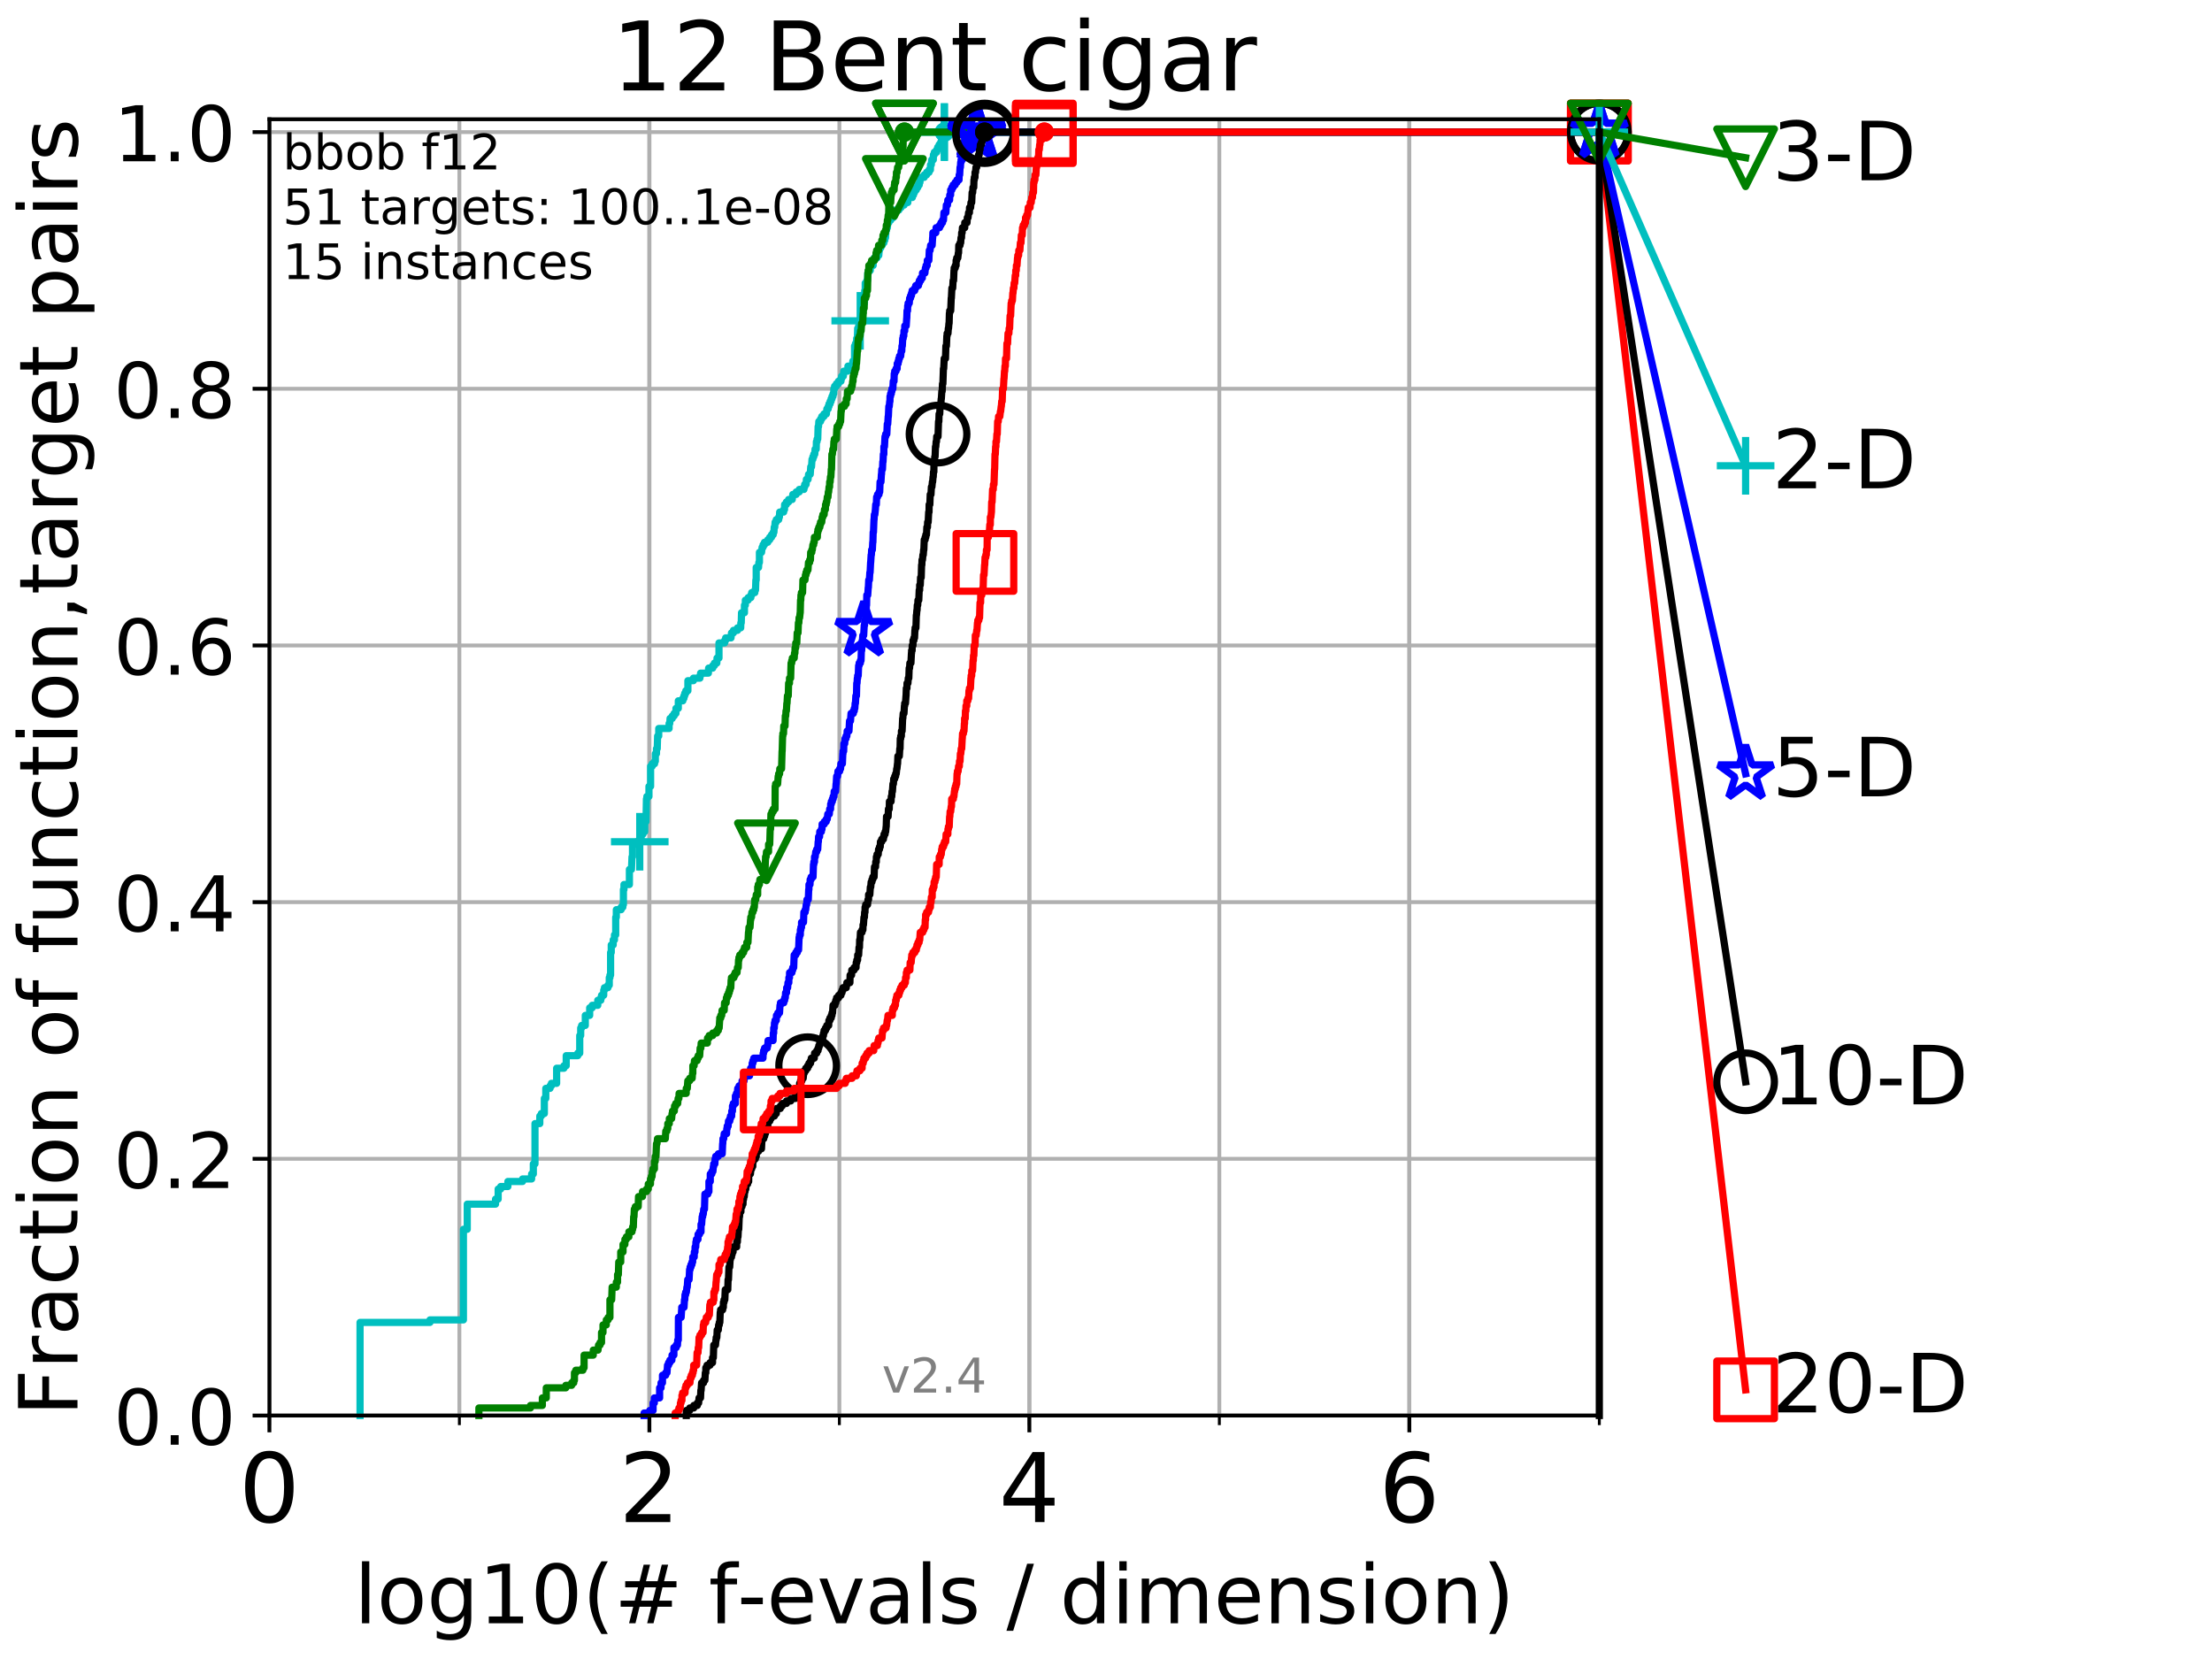 <?xml version="1.0" encoding="utf-8" standalone="no"?>
<!DOCTYPE svg PUBLIC "-//W3C//DTD SVG 1.1//EN"
  "http://www.w3.org/Graphics/SVG/1.1/DTD/svg11.dtd">
<!-- Created with matplotlib (http://matplotlib.org/) -->
<svg height="345.6pt" version="1.1" viewBox="0 0 460.8 345.6" width="460.8pt" xmlns="http://www.w3.org/2000/svg" xmlns:xlink="http://www.w3.org/1999/xlink">
 <defs>
  <style type="text/css">
*{stroke-linecap:butt;stroke-linejoin:round;}
  </style>
 </defs>
 <g id="figure_1">
  <g id="patch_1">
   <path d="M 0 345.6 
L 460.8 345.6 
L 460.8 0 
L 0 0 
z
" style="fill:#ffffff;"/>
  </g>
  <g id="axes_1">
   <g id="patch_2">
    <path d="M 56.12 294.88 
L 333.168 294.88 
L 333.168 24.84 
L 56.12 24.84 
z
" style="fill:#ffffff;"/>
   </g>
   <g id="matplotlib.axis_1">
    <g id="xtick_1">
     <g id="line2d_1">
      <path clip-path="url(#pd0eeee2665)" d="M 56.12 294.88 
L 56.12 24.84 
" style="fill:none;stroke:#b0b0b0;stroke-linecap:square;stroke-width:0.8;"/>
     </g>
     <g id="line2d_2">
      <defs>
       <path d="M 0 0 
L 0 3.5 
" id="m2f9b245fc1" style="stroke:#000000;stroke-width:0.8;"/>
      </defs>
      <g>
       <use style="stroke:#000000;stroke-width:0.8;" x="56.12" xlink:href="#m2f9b245fc1" y="294.88"/>
      </g>
     </g>
     <g id="text_1">
      <!-- 0 -->
      <defs>
       <path d="M 31.781 66.406 
Q 24.172 66.406 20.328 58.906 
Q 16.5 51.422 16.5 36.375 
Q 16.5 21.391 20.328 13.891 
Q 24.172 6.391 31.781 6.391 
Q 39.453 6.391 43.281 13.891 
Q 47.125 21.391 47.125 36.375 
Q 47.125 51.422 43.281 58.906 
Q 39.453 66.406 31.781 66.406 
z
M 31.781 74.219 
Q 44.047 74.219 50.516 64.516 
Q 56.984 54.828 56.984 36.375 
Q 56.984 17.969 50.516 8.266 
Q 44.047 -1.422 31.781 -1.422 
Q 19.531 -1.422 13.062 8.266 
Q 6.594 17.969 6.594 36.375 
Q 6.594 54.828 13.062 64.516 
Q 19.531 74.219 31.781 74.219 
z
" id="DejaVuSans-30"/>
      </defs>
      <g transform="translate(49.758 317.077)scale(0.2 -0.2)">
       <use xlink:href="#DejaVuSans-30"/>
      </g>
     </g>
    </g>
    <g id="xtick_2">
     <g id="line2d_3">
      <path clip-path="url(#pd0eeee2665)" d="M 135.277 294.88 
L 135.277 24.84 
" style="fill:none;stroke:#b0b0b0;stroke-linecap:square;stroke-width:0.8;"/>
     </g>
     <g id="line2d_4">
      <g>
       <use style="stroke:#000000;stroke-width:0.8;" x="135.277" xlink:href="#m2f9b245fc1" y="294.88"/>
      </g>
     </g>
     <g id="text_2">
      <!-- 2 -->
      <defs>
       <path d="M 19.188 8.297 
L 53.609 8.297 
L 53.609 0 
L 7.328 0 
L 7.328 8.297 
Q 12.938 14.109 22.625 23.891 
Q 32.328 33.688 34.812 36.531 
Q 39.547 41.844 41.422 45.531 
Q 43.312 49.219 43.312 52.781 
Q 43.312 58.594 39.234 62.25 
Q 35.156 65.922 28.609 65.922 
Q 23.969 65.922 18.812 64.312 
Q 13.672 62.703 7.812 59.422 
L 7.812 69.391 
Q 13.766 71.781 18.938 73 
Q 24.125 74.219 28.422 74.219 
Q 39.75 74.219 46.484 68.547 
Q 53.219 62.891 53.219 53.422 
Q 53.219 48.922 51.531 44.891 
Q 49.859 40.875 45.406 35.406 
Q 44.188 33.984 37.641 27.219 
Q 31.109 20.453 19.188 8.297 
z
" id="DejaVuSans-32"/>
      </defs>
      <g transform="translate(128.914 317.077)scale(0.2 -0.2)">
       <use xlink:href="#DejaVuSans-32"/>
      </g>
     </g>
    </g>
    <g id="xtick_3">
     <g id="line2d_5">
      <path clip-path="url(#pd0eeee2665)" d="M 214.433 294.88 
L 214.433 24.84 
" style="fill:none;stroke:#b0b0b0;stroke-linecap:square;stroke-width:0.8;"/>
     </g>
     <g id="line2d_6">
      <g>
       <use style="stroke:#000000;stroke-width:0.8;" x="214.433" xlink:href="#m2f9b245fc1" y="294.88"/>
      </g>
     </g>
     <g id="text_3">
      <!-- 4 -->
      <defs>
       <path d="M 37.797 64.312 
L 12.891 25.391 
L 37.797 25.391 
z
M 35.203 72.906 
L 47.609 72.906 
L 47.609 25.391 
L 58.016 25.391 
L 58.016 17.188 
L 47.609 17.188 
L 47.609 0 
L 37.797 0 
L 37.797 17.188 
L 4.891 17.188 
L 4.891 26.703 
z
" id="DejaVuSans-34"/>
      </defs>
      <g transform="translate(208.071 317.077)scale(0.2 -0.2)">
       <use xlink:href="#DejaVuSans-34"/>
      </g>
     </g>
    </g>
    <g id="xtick_4">
     <g id="line2d_7">
      <path clip-path="url(#pd0eeee2665)" d="M 293.59 294.88 
L 293.59 24.84 
" style="fill:none;stroke:#b0b0b0;stroke-linecap:square;stroke-width:0.8;"/>
     </g>
     <g id="line2d_8">
      <g>
       <use style="stroke:#000000;stroke-width:0.8;" x="293.59" xlink:href="#m2f9b245fc1" y="294.88"/>
      </g>
     </g>
     <g id="text_4">
      <!-- 6 -->
      <defs>
       <path d="M 33.016 40.375 
Q 26.375 40.375 22.484 35.828 
Q 18.609 31.297 18.609 23.391 
Q 18.609 15.531 22.484 10.953 
Q 26.375 6.391 33.016 6.391 
Q 39.656 6.391 43.531 10.953 
Q 47.406 15.531 47.406 23.391 
Q 47.406 31.297 43.531 35.828 
Q 39.656 40.375 33.016 40.375 
z
M 52.594 71.297 
L 52.594 62.312 
Q 48.875 64.062 45.094 64.984 
Q 41.312 65.922 37.594 65.922 
Q 27.828 65.922 22.672 59.328 
Q 17.531 52.734 16.797 39.406 
Q 19.672 43.656 24.016 45.922 
Q 28.375 48.188 33.594 48.188 
Q 44.578 48.188 50.953 41.516 
Q 57.328 34.859 57.328 23.391 
Q 57.328 12.156 50.688 5.359 
Q 44.047 -1.422 33.016 -1.422 
Q 20.359 -1.422 13.672 8.266 
Q 6.984 17.969 6.984 36.375 
Q 6.984 53.656 15.188 63.938 
Q 23.391 74.219 37.203 74.219 
Q 40.922 74.219 44.703 73.484 
Q 48.484 72.75 52.594 71.297 
z
" id="DejaVuSans-36"/>
      </defs>
      <g transform="translate(287.227 317.077)scale(0.2 -0.2)">
       <use xlink:href="#DejaVuSans-36"/>
      </g>
     </g>
    </g>
    <g id="xtick_5">
     <g id="line2d_9">
      <path clip-path="url(#pd0eeee2665)" d="M 56.12 294.88 
L 56.12 24.84 
" style="fill:none;stroke:#b0b0b0;stroke-linecap:square;stroke-width:0.8;"/>
     </g>
     <g id="line2d_10">
      <defs>
       <path d="M 0 0 
L 0 2 
" id="mb4760c69cb" style="stroke:#000000;stroke-width:0.6;"/>
      </defs>
      <g>
       <use style="stroke:#000000;stroke-width:0.6;" x="56.12" xlink:href="#mb4760c69cb" y="294.88"/>
      </g>
     </g>
    </g>
    <g id="xtick_6">
     <g id="line2d_11">
      <path clip-path="url(#pd0eeee2665)" d="M 95.698 294.88 
L 95.698 24.84 
" style="fill:none;stroke:#b0b0b0;stroke-linecap:square;stroke-width:0.8;"/>
     </g>
     <g id="line2d_12">
      <g>
       <use style="stroke:#000000;stroke-width:0.6;" x="95.698" xlink:href="#mb4760c69cb" y="294.88"/>
      </g>
     </g>
    </g>
    <g id="xtick_7">
     <g id="line2d_13">
      <path clip-path="url(#pd0eeee2665)" d="M 135.277 294.88 
L 135.277 24.84 
" style="fill:none;stroke:#b0b0b0;stroke-linecap:square;stroke-width:0.8;"/>
     </g>
     <g id="line2d_14">
      <g>
       <use style="stroke:#000000;stroke-width:0.6;" x="135.277" xlink:href="#mb4760c69cb" y="294.88"/>
      </g>
     </g>
    </g>
    <g id="xtick_8">
     <g id="line2d_15">
      <path clip-path="url(#pd0eeee2665)" d="M 174.855 294.88 
L 174.855 24.84 
" style="fill:none;stroke:#b0b0b0;stroke-linecap:square;stroke-width:0.8;"/>
     </g>
     <g id="line2d_16">
      <g>
       <use style="stroke:#000000;stroke-width:0.6;" x="174.855" xlink:href="#mb4760c69cb" y="294.88"/>
      </g>
     </g>
    </g>
    <g id="xtick_9">
     <g id="line2d_17">
      <path clip-path="url(#pd0eeee2665)" d="M 214.433 294.88 
L 214.433 24.84 
" style="fill:none;stroke:#b0b0b0;stroke-linecap:square;stroke-width:0.8;"/>
     </g>
     <g id="line2d_18">
      <g>
       <use style="stroke:#000000;stroke-width:0.6;" x="214.433" xlink:href="#mb4760c69cb" y="294.88"/>
      </g>
     </g>
    </g>
    <g id="xtick_10">
     <g id="line2d_19">
      <path clip-path="url(#pd0eeee2665)" d="M 254.011 294.88 
L 254.011 24.84 
" style="fill:none;stroke:#b0b0b0;stroke-linecap:square;stroke-width:0.8;"/>
     </g>
     <g id="line2d_20">
      <g>
       <use style="stroke:#000000;stroke-width:0.6;" x="254.011" xlink:href="#mb4760c69cb" y="294.88"/>
      </g>
     </g>
    </g>
    <g id="xtick_11">
     <g id="line2d_21">
      <path clip-path="url(#pd0eeee2665)" d="M 293.59 294.88 
L 293.59 24.84 
" style="fill:none;stroke:#b0b0b0;stroke-linecap:square;stroke-width:0.8;"/>
     </g>
     <g id="line2d_22">
      <g>
       <use style="stroke:#000000;stroke-width:0.6;" x="293.59" xlink:href="#mb4760c69cb" y="294.88"/>
      </g>
     </g>
    </g>
    <g id="xtick_12">
     <g id="line2d_23">
      <path clip-path="url(#pd0eeee2665)" d="M 333.168 294.88 
L 333.168 24.84 
" style="fill:none;stroke:#b0b0b0;stroke-linecap:square;stroke-width:0.8;"/>
     </g>
     <g id="line2d_24">
      <g>
       <use style="stroke:#000000;stroke-width:0.6;" x="333.168" xlink:href="#mb4760c69cb" y="294.88"/>
      </g>
     </g>
    </g>
    <g id="text_5">
     <!-- log10(# f-evals / dimension) -->
     <defs>
      <path d="M 9.422 75.984 
L 18.406 75.984 
L 18.406 0 
L 9.422 0 
z
" id="DejaVuSans-6c"/>
      <path d="M 30.609 48.391 
Q 23.391 48.391 19.188 42.75 
Q 14.984 37.109 14.984 27.297 
Q 14.984 17.484 19.156 11.844 
Q 23.344 6.203 30.609 6.203 
Q 37.797 6.203 41.984 11.859 
Q 46.188 17.531 46.188 27.297 
Q 46.188 37.016 41.984 42.703 
Q 37.797 48.391 30.609 48.391 
z
M 30.609 56 
Q 42.328 56 49.016 48.375 
Q 55.719 40.766 55.719 27.297 
Q 55.719 13.875 49.016 6.219 
Q 42.328 -1.422 30.609 -1.422 
Q 18.844 -1.422 12.172 6.219 
Q 5.516 13.875 5.516 27.297 
Q 5.516 40.766 12.172 48.375 
Q 18.844 56 30.609 56 
z
" id="DejaVuSans-6f"/>
      <path d="M 45.406 27.984 
Q 45.406 37.75 41.375 43.109 
Q 37.359 48.484 30.078 48.484 
Q 22.859 48.484 18.828 43.109 
Q 14.797 37.75 14.797 27.984 
Q 14.797 18.266 18.828 12.891 
Q 22.859 7.516 30.078 7.516 
Q 37.359 7.516 41.375 12.891 
Q 45.406 18.266 45.406 27.984 
z
M 54.391 6.781 
Q 54.391 -7.172 48.188 -13.984 
Q 42 -20.797 29.203 -20.797 
Q 24.469 -20.797 20.266 -20.094 
Q 16.062 -19.391 12.109 -17.922 
L 12.109 -9.188 
Q 16.062 -11.328 19.922 -12.344 
Q 23.781 -13.375 27.781 -13.375 
Q 36.625 -13.375 41.016 -8.766 
Q 45.406 -4.156 45.406 5.172 
L 45.406 9.625 
Q 42.625 4.781 38.281 2.391 
Q 33.938 0 27.875 0 
Q 17.828 0 11.672 7.656 
Q 5.516 15.328 5.516 27.984 
Q 5.516 40.672 11.672 48.328 
Q 17.828 56 27.875 56 
Q 33.938 56 38.281 53.609 
Q 42.625 51.219 45.406 46.391 
L 45.406 54.688 
L 54.391 54.688 
z
" id="DejaVuSans-67"/>
      <path d="M 12.406 8.297 
L 28.516 8.297 
L 28.516 63.922 
L 10.984 60.406 
L 10.984 69.391 
L 28.422 72.906 
L 38.281 72.906 
L 38.281 8.297 
L 54.391 8.297 
L 54.391 0 
L 12.406 0 
z
" id="DejaVuSans-31"/>
      <path d="M 31 75.875 
Q 24.469 64.656 21.281 53.656 
Q 18.109 42.672 18.109 31.391 
Q 18.109 20.125 21.312 9.062 
Q 24.516 -2 31 -13.188 
L 23.188 -13.188 
Q 15.875 -1.703 12.234 9.375 
Q 8.594 20.453 8.594 31.391 
Q 8.594 42.281 12.203 53.312 
Q 15.828 64.359 23.188 75.875 
z
" id="DejaVuSans-28"/>
      <path d="M 51.125 44 
L 36.922 44 
L 32.812 27.688 
L 47.125 27.688 
z
M 43.797 71.781 
L 38.719 51.516 
L 52.984 51.516 
L 58.109 71.781 
L 65.922 71.781 
L 60.891 51.516 
L 76.125 51.516 
L 76.125 44 
L 58.984 44 
L 54.984 27.688 
L 70.516 27.688 
L 70.516 20.219 
L 53.078 20.219 
L 48 0 
L 40.188 0 
L 45.219 20.219 
L 30.906 20.219 
L 25.875 0 
L 18.016 0 
L 23.094 20.219 
L 7.719 20.219 
L 7.719 27.688 
L 24.906 27.688 
L 29 44 
L 13.281 44 
L 13.281 51.516 
L 30.906 51.516 
L 35.891 71.781 
z
" id="DejaVuSans-23"/>
      <path id="DejaVuSans-20"/>
      <path d="M 37.109 75.984 
L 37.109 68.5 
L 28.516 68.5 
Q 23.688 68.5 21.797 66.547 
Q 19.922 64.594 19.922 59.516 
L 19.922 54.688 
L 34.719 54.688 
L 34.719 47.703 
L 19.922 47.703 
L 19.922 0 
L 10.891 0 
L 10.891 47.703 
L 2.297 47.703 
L 2.297 54.688 
L 10.891 54.688 
L 10.891 58.5 
Q 10.891 67.625 15.141 71.797 
Q 19.391 75.984 28.609 75.984 
z
" id="DejaVuSans-66"/>
      <path d="M 4.891 31.391 
L 31.203 31.391 
L 31.203 23.391 
L 4.891 23.391 
z
" id="DejaVuSans-2d"/>
      <path d="M 56.203 29.594 
L 56.203 25.203 
L 14.891 25.203 
Q 15.484 15.922 20.484 11.062 
Q 25.484 6.203 34.422 6.203 
Q 39.594 6.203 44.453 7.469 
Q 49.312 8.734 54.109 11.281 
L 54.109 2.781 
Q 49.266 0.734 44.188 -0.344 
Q 39.109 -1.422 33.891 -1.422 
Q 20.797 -1.422 13.156 6.188 
Q 5.516 13.812 5.516 26.812 
Q 5.516 40.234 12.766 48.109 
Q 20.016 56 32.328 56 
Q 43.359 56 49.781 48.891 
Q 56.203 41.797 56.203 29.594 
z
M 47.219 32.234 
Q 47.125 39.594 43.094 43.984 
Q 39.062 48.391 32.422 48.391 
Q 24.906 48.391 20.391 44.141 
Q 15.875 39.891 15.188 32.172 
z
" id="DejaVuSans-65"/>
      <path d="M 2.984 54.688 
L 12.5 54.688 
L 29.594 8.797 
L 46.688 54.688 
L 56.203 54.688 
L 35.688 0 
L 23.484 0 
z
" id="DejaVuSans-76"/>
      <path d="M 34.281 27.484 
Q 23.391 27.484 19.188 25 
Q 14.984 22.516 14.984 16.5 
Q 14.984 11.719 18.141 8.906 
Q 21.297 6.109 26.703 6.109 
Q 34.188 6.109 38.703 11.406 
Q 43.219 16.703 43.219 25.484 
L 43.219 27.484 
z
M 52.203 31.203 
L 52.203 0 
L 43.219 0 
L 43.219 8.297 
Q 40.141 3.328 35.547 0.953 
Q 30.953 -1.422 24.312 -1.422 
Q 15.922 -1.422 10.953 3.297 
Q 6 8.016 6 15.922 
Q 6 25.141 12.172 29.828 
Q 18.359 34.516 30.609 34.516 
L 43.219 34.516 
L 43.219 35.406 
Q 43.219 41.609 39.141 45 
Q 35.062 48.391 27.688 48.391 
Q 23 48.391 18.547 47.266 
Q 14.109 46.141 10.016 43.891 
L 10.016 52.203 
Q 14.938 54.109 19.578 55.047 
Q 24.219 56 28.609 56 
Q 40.484 56 46.344 49.844 
Q 52.203 43.703 52.203 31.203 
z
" id="DejaVuSans-61"/>
      <path d="M 44.281 53.078 
L 44.281 44.578 
Q 40.484 46.531 36.375 47.5 
Q 32.281 48.484 27.875 48.484 
Q 21.188 48.484 17.844 46.438 
Q 14.5 44.391 14.5 40.281 
Q 14.5 37.156 16.891 35.375 
Q 19.281 33.594 26.516 31.984 
L 29.594 31.297 
Q 39.156 29.25 43.188 25.516 
Q 47.219 21.781 47.219 15.094 
Q 47.219 7.469 41.188 3.016 
Q 35.156 -1.422 24.609 -1.422 
Q 20.219 -1.422 15.453 -0.562 
Q 10.688 0.297 5.422 2 
L 5.422 11.281 
Q 10.406 8.688 15.234 7.391 
Q 20.062 6.109 24.812 6.109 
Q 31.156 6.109 34.562 8.281 
Q 37.984 10.453 37.984 14.406 
Q 37.984 18.062 35.516 20.016 
Q 33.062 21.969 24.703 23.781 
L 21.578 24.516 
Q 13.234 26.266 9.516 29.906 
Q 5.812 33.547 5.812 39.891 
Q 5.812 47.609 11.281 51.797 
Q 16.75 56 26.812 56 
Q 31.781 56 36.172 55.266 
Q 40.578 54.547 44.281 53.078 
z
" id="DejaVuSans-73"/>
      <path d="M 25.391 72.906 
L 33.688 72.906 
L 8.297 -9.281 
L 0 -9.281 
z
" id="DejaVuSans-2f"/>
      <path d="M 45.406 46.391 
L 45.406 75.984 
L 54.391 75.984 
L 54.391 0 
L 45.406 0 
L 45.406 8.203 
Q 42.578 3.328 38.25 0.953 
Q 33.938 -1.422 27.875 -1.422 
Q 17.969 -1.422 11.734 6.484 
Q 5.516 14.406 5.516 27.297 
Q 5.516 40.188 11.734 48.094 
Q 17.969 56 27.875 56 
Q 33.938 56 38.25 53.625 
Q 42.578 51.266 45.406 46.391 
z
M 14.797 27.297 
Q 14.797 17.391 18.875 11.75 
Q 22.953 6.109 30.078 6.109 
Q 37.203 6.109 41.297 11.75 
Q 45.406 17.391 45.406 27.297 
Q 45.406 37.203 41.297 42.844 
Q 37.203 48.484 30.078 48.484 
Q 22.953 48.484 18.875 42.844 
Q 14.797 37.203 14.797 27.297 
z
" id="DejaVuSans-64"/>
      <path d="M 9.422 54.688 
L 18.406 54.688 
L 18.406 0 
L 9.422 0 
z
M 9.422 75.984 
L 18.406 75.984 
L 18.406 64.594 
L 9.422 64.594 
z
" id="DejaVuSans-69"/>
      <path d="M 52 44.188 
Q 55.375 50.25 60.062 53.125 
Q 64.75 56 71.094 56 
Q 79.641 56 84.281 50.016 
Q 88.922 44.047 88.922 33.016 
L 88.922 0 
L 79.891 0 
L 79.891 32.719 
Q 79.891 40.578 77.094 44.375 
Q 74.312 48.188 68.609 48.188 
Q 61.625 48.188 57.562 43.547 
Q 53.516 38.922 53.516 30.906 
L 53.516 0 
L 44.484 0 
L 44.484 32.719 
Q 44.484 40.625 41.703 44.406 
Q 38.922 48.188 33.109 48.188 
Q 26.219 48.188 22.156 43.531 
Q 18.109 38.875 18.109 30.906 
L 18.109 0 
L 9.078 0 
L 9.078 54.688 
L 18.109 54.688 
L 18.109 46.188 
Q 21.188 51.219 25.484 53.609 
Q 29.781 56 35.688 56 
Q 41.656 56 45.828 52.969 
Q 50 49.953 52 44.188 
z
" id="DejaVuSans-6d"/>
      <path d="M 54.891 33.016 
L 54.891 0 
L 45.906 0 
L 45.906 32.719 
Q 45.906 40.484 42.875 44.328 
Q 39.844 48.188 33.797 48.188 
Q 26.516 48.188 22.312 43.547 
Q 18.109 38.922 18.109 30.906 
L 18.109 0 
L 9.078 0 
L 9.078 54.688 
L 18.109 54.688 
L 18.109 46.188 
Q 21.344 51.125 25.703 53.562 
Q 30.078 56 35.797 56 
Q 45.219 56 50.047 50.172 
Q 54.891 44.344 54.891 33.016 
z
" id="DejaVuSans-6e"/>
      <path d="M 8.016 75.875 
L 15.828 75.875 
Q 23.141 64.359 26.781 53.312 
Q 30.422 42.281 30.422 31.391 
Q 30.422 20.453 26.781 9.375 
Q 23.141 -1.703 15.828 -13.188 
L 8.016 -13.188 
Q 14.5 -2 17.703 9.062 
Q 20.906 20.125 20.906 31.391 
Q 20.906 42.672 17.703 53.656 
Q 14.5 64.656 8.016 75.875 
z
" id="DejaVuSans-29"/>
     </defs>
     <g transform="translate(73.803 338.154)scale(0.17 -0.17)">
      <use xlink:href="#DejaVuSans-6c"/>
      <use x="27.783" xlink:href="#DejaVuSans-6f"/>
      <use x="88.965" xlink:href="#DejaVuSans-67"/>
      <use x="152.441" xlink:href="#DejaVuSans-31"/>
      <use x="216.064" xlink:href="#DejaVuSans-30"/>
      <use x="279.688" xlink:href="#DejaVuSans-28"/>
      <use x="318.701" xlink:href="#DejaVuSans-23"/>
      <use x="402.49" xlink:href="#DejaVuSans-20"/>
      <use x="434.277" xlink:href="#DejaVuSans-66"/>
      <use x="469.404" xlink:href="#DejaVuSans-2d"/>
      <use x="505.488" xlink:href="#DejaVuSans-65"/>
      <use x="567.012" xlink:href="#DejaVuSans-76"/>
      <use x="626.191" xlink:href="#DejaVuSans-61"/>
      <use x="687.471" xlink:href="#DejaVuSans-6c"/>
      <use x="715.254" xlink:href="#DejaVuSans-73"/>
      <use x="767.354" xlink:href="#DejaVuSans-20"/>
      <use x="799.141" xlink:href="#DejaVuSans-2f"/>
      <use x="832.832" xlink:href="#DejaVuSans-20"/>
      <use x="864.619" xlink:href="#DejaVuSans-64"/>
      <use x="928.096" xlink:href="#DejaVuSans-69"/>
      <use x="955.879" xlink:href="#DejaVuSans-6d"/>
      <use x="1053.291" xlink:href="#DejaVuSans-65"/>
      <use x="1114.814" xlink:href="#DejaVuSans-6e"/>
      <use x="1178.193" xlink:href="#DejaVuSans-73"/>
      <use x="1230.293" xlink:href="#DejaVuSans-69"/>
      <use x="1258.076" xlink:href="#DejaVuSans-6f"/>
      <use x="1319.258" xlink:href="#DejaVuSans-6e"/>
      <use x="1382.637" xlink:href="#DejaVuSans-29"/>
     </g>
    </g>
   </g>
   <g id="matplotlib.axis_2">
    <g id="ytick_1">
     <g id="line2d_25">
      <path clip-path="url(#pd0eeee2665)" d="M 56.12 294.88 
L 333.168 294.88 
" style="fill:none;stroke:#b0b0b0;stroke-linecap:square;stroke-width:0.8;"/>
     </g>
     <g id="line2d_26">
      <defs>
       <path d="M 0 0 
L -3.5 0 
" id="m8275447169" style="stroke:#000000;stroke-width:0.8;"/>
      </defs>
      <g>
       <use style="stroke:#000000;stroke-width:0.8;" x="56.12" xlink:href="#m8275447169" y="294.88"/>
      </g>
     </g>
     <g id="text_6">
      <!-- 0.0 -->
      <defs>
       <path d="M 10.688 12.406 
L 21 12.406 
L 21 0 
L 10.688 0 
z
" id="DejaVuSans-2e"/>
      </defs>
      <g transform="translate(23.675 300.959)scale(0.16 -0.16)">
       <use xlink:href="#DejaVuSans-30"/>
       <use x="63.623" xlink:href="#DejaVuSans-2e"/>
       <use x="95.41" xlink:href="#DejaVuSans-30"/>
      </g>
     </g>
    </g>
    <g id="ytick_2">
     <g id="line2d_27">
      <path clip-path="url(#pd0eeee2665)" d="M 56.12 241.407 
L 333.168 241.407 
" style="fill:none;stroke:#b0b0b0;stroke-linecap:square;stroke-width:0.8;"/>
     </g>
     <g id="line2d_28">
      <g>
       <use style="stroke:#000000;stroke-width:0.8;" x="56.12" xlink:href="#m8275447169" y="241.407"/>
      </g>
     </g>
     <g id="text_7">
      <!-- 0.2 -->
      <g transform="translate(23.675 247.485)scale(0.16 -0.16)">
       <use xlink:href="#DejaVuSans-30"/>
       <use x="63.623" xlink:href="#DejaVuSans-2e"/>
       <use x="95.41" xlink:href="#DejaVuSans-32"/>
      </g>
     </g>
    </g>
    <g id="ytick_3">
     <g id="line2d_29">
      <path clip-path="url(#pd0eeee2665)" d="M 56.12 187.933 
L 333.168 187.933 
" style="fill:none;stroke:#b0b0b0;stroke-linecap:square;stroke-width:0.8;"/>
     </g>
     <g id="line2d_30">
      <g>
       <use style="stroke:#000000;stroke-width:0.8;" x="56.12" xlink:href="#m8275447169" y="187.933"/>
      </g>
     </g>
     <g id="text_8">
      <!-- 0.4 -->
      <g transform="translate(23.675 194.012)scale(0.16 -0.16)">
       <use xlink:href="#DejaVuSans-30"/>
       <use x="63.623" xlink:href="#DejaVuSans-2e"/>
       <use x="95.41" xlink:href="#DejaVuSans-34"/>
      </g>
     </g>
    </g>
    <g id="ytick_4">
     <g id="line2d_31">
      <path clip-path="url(#pd0eeee2665)" d="M 56.12 134.46 
L 333.168 134.46 
" style="fill:none;stroke:#b0b0b0;stroke-linecap:square;stroke-width:0.8;"/>
     </g>
     <g id="line2d_32">
      <g>
       <use style="stroke:#000000;stroke-width:0.8;" x="56.12" xlink:href="#m8275447169" y="134.46"/>
      </g>
     </g>
     <g id="text_9">
      <!-- 0.6 -->
      <g transform="translate(23.675 140.539)scale(0.16 -0.16)">
       <use xlink:href="#DejaVuSans-30"/>
       <use x="63.623" xlink:href="#DejaVuSans-2e"/>
       <use x="95.41" xlink:href="#DejaVuSans-36"/>
      </g>
     </g>
    </g>
    <g id="ytick_5">
     <g id="line2d_33">
      <path clip-path="url(#pd0eeee2665)" d="M 56.12 80.987 
L 333.168 80.987 
" style="fill:none;stroke:#b0b0b0;stroke-linecap:square;stroke-width:0.8;"/>
     </g>
     <g id="line2d_34">
      <g>
       <use style="stroke:#000000;stroke-width:0.8;" x="56.12" xlink:href="#m8275447169" y="80.987"/>
      </g>
     </g>
     <g id="text_10">
      <!-- 0.8 -->
      <defs>
       <path d="M 31.781 34.625 
Q 24.75 34.625 20.719 30.859 
Q 16.703 27.094 16.703 20.516 
Q 16.703 13.922 20.719 10.156 
Q 24.75 6.391 31.781 6.391 
Q 38.812 6.391 42.859 10.172 
Q 46.922 13.969 46.922 20.516 
Q 46.922 27.094 42.891 30.859 
Q 38.875 34.625 31.781 34.625 
z
M 21.922 38.812 
Q 15.578 40.375 12.031 44.719 
Q 8.5 49.078 8.5 55.328 
Q 8.5 64.062 14.719 69.141 
Q 20.953 74.219 31.781 74.219 
Q 42.672 74.219 48.875 69.141 
Q 55.078 64.062 55.078 55.328 
Q 55.078 49.078 51.531 44.719 
Q 48 40.375 41.703 38.812 
Q 48.828 37.156 52.797 32.312 
Q 56.781 27.484 56.781 20.516 
Q 56.781 9.906 50.312 4.234 
Q 43.844 -1.422 31.781 -1.422 
Q 19.734 -1.422 13.25 4.234 
Q 6.781 9.906 6.781 20.516 
Q 6.781 27.484 10.781 32.312 
Q 14.797 37.156 21.922 38.812 
z
M 18.312 54.391 
Q 18.312 48.734 21.844 45.562 
Q 25.391 42.391 31.781 42.391 
Q 38.141 42.391 41.719 45.562 
Q 45.312 48.734 45.312 54.391 
Q 45.312 60.062 41.719 63.234 
Q 38.141 66.406 31.781 66.406 
Q 25.391 66.406 21.844 63.234 
Q 18.312 60.062 18.312 54.391 
z
" id="DejaVuSans-38"/>
      </defs>
      <g transform="translate(23.675 87.066)scale(0.16 -0.16)">
       <use xlink:href="#DejaVuSans-30"/>
       <use x="63.623" xlink:href="#DejaVuSans-2e"/>
       <use x="95.41" xlink:href="#DejaVuSans-38"/>
      </g>
     </g>
    </g>
    <g id="ytick_6">
     <g id="line2d_35">
      <path clip-path="url(#pd0eeee2665)" d="M 56.12 27.514 
L 333.168 27.514 
" style="fill:none;stroke:#b0b0b0;stroke-linecap:square;stroke-width:0.8;"/>
     </g>
     <g id="line2d_36">
      <g>
       <use style="stroke:#000000;stroke-width:0.8;" x="56.12" xlink:href="#m8275447169" y="27.514"/>
      </g>
     </g>
     <g id="text_11">
      <!-- 1.0 -->
      <g transform="translate(23.675 33.592)scale(0.16 -0.16)">
       <use xlink:href="#DejaVuSans-31"/>
       <use x="63.623" xlink:href="#DejaVuSans-2e"/>
       <use x="95.41" xlink:href="#DejaVuSans-30"/>
      </g>
     </g>
    </g>
    <g id="text_12">
     <!-- Fraction of function,target pairs -->
     <defs>
      <path d="M 9.812 72.906 
L 51.703 72.906 
L 51.703 64.594 
L 19.672 64.594 
L 19.672 43.109 
L 48.578 43.109 
L 48.578 34.812 
L 19.672 34.812 
L 19.672 0 
L 9.812 0 
z
" id="DejaVuSans-46"/>
      <path d="M 41.109 46.297 
Q 39.594 47.172 37.812 47.578 
Q 36.031 48 33.891 48 
Q 26.266 48 22.188 43.047 
Q 18.109 38.094 18.109 28.812 
L 18.109 0 
L 9.078 0 
L 9.078 54.688 
L 18.109 54.688 
L 18.109 46.188 
Q 20.953 51.172 25.484 53.578 
Q 30.031 56 36.531 56 
Q 37.453 56 38.578 55.875 
Q 39.703 55.766 41.062 55.516 
z
" id="DejaVuSans-72"/>
      <path d="M 48.781 52.594 
L 48.781 44.188 
Q 44.969 46.297 41.141 47.344 
Q 37.312 48.391 33.406 48.391 
Q 24.656 48.391 19.812 42.844 
Q 14.984 37.312 14.984 27.297 
Q 14.984 17.281 19.812 11.734 
Q 24.656 6.203 33.406 6.203 
Q 37.312 6.203 41.141 7.25 
Q 44.969 8.297 48.781 10.406 
L 48.781 2.094 
Q 45.016 0.344 40.984 -0.531 
Q 36.969 -1.422 32.422 -1.422 
Q 20.062 -1.422 12.781 6.344 
Q 5.516 14.109 5.516 27.297 
Q 5.516 40.672 12.859 48.328 
Q 20.219 56 33.016 56 
Q 37.156 56 41.109 55.141 
Q 45.062 54.297 48.781 52.594 
z
" id="DejaVuSans-63"/>
      <path d="M 18.312 70.219 
L 18.312 54.688 
L 36.812 54.688 
L 36.812 47.703 
L 18.312 47.703 
L 18.312 18.016 
Q 18.312 11.328 20.141 9.422 
Q 21.969 7.516 27.594 7.516 
L 36.812 7.516 
L 36.812 0 
L 27.594 0 
Q 17.188 0 13.234 3.875 
Q 9.281 7.766 9.281 18.016 
L 9.281 47.703 
L 2.688 47.703 
L 2.688 54.688 
L 9.281 54.688 
L 9.281 70.219 
z
" id="DejaVuSans-74"/>
      <path d="M 8.5 21.578 
L 8.5 54.688 
L 17.484 54.688 
L 17.484 21.922 
Q 17.484 14.156 20.5 10.266 
Q 23.531 6.391 29.594 6.391 
Q 36.859 6.391 41.078 11.031 
Q 45.312 15.672 45.312 23.688 
L 45.312 54.688 
L 54.297 54.688 
L 54.297 0 
L 45.312 0 
L 45.312 8.406 
Q 42.047 3.422 37.719 1 
Q 33.406 -1.422 27.688 -1.422 
Q 18.266 -1.422 13.375 4.438 
Q 8.5 10.297 8.5 21.578 
z
M 31.109 56 
z
" id="DejaVuSans-75"/>
      <path d="M 11.719 12.406 
L 22.016 12.406 
L 22.016 4 
L 14.016 -11.625 
L 7.719 -11.625 
L 11.719 4 
z
" id="DejaVuSans-2c"/>
      <path d="M 18.109 8.203 
L 18.109 -20.797 
L 9.078 -20.797 
L 9.078 54.688 
L 18.109 54.688 
L 18.109 46.391 
Q 20.953 51.266 25.266 53.625 
Q 29.594 56 35.594 56 
Q 45.562 56 51.781 48.094 
Q 58.016 40.188 58.016 27.297 
Q 58.016 14.406 51.781 6.484 
Q 45.562 -1.422 35.594 -1.422 
Q 29.594 -1.422 25.266 0.953 
Q 20.953 3.328 18.109 8.203 
z
M 48.688 27.297 
Q 48.688 37.203 44.609 42.844 
Q 40.531 48.484 33.406 48.484 
Q 26.266 48.484 22.188 42.844 
Q 18.109 37.203 18.109 27.297 
Q 18.109 17.391 22.188 11.75 
Q 26.266 6.109 33.406 6.109 
Q 40.531 6.109 44.609 11.75 
Q 48.688 17.391 48.688 27.297 
z
" id="DejaVuSans-70"/>
     </defs>
     <g transform="translate(16.14 294.999)rotate(-90)scale(0.17 -0.17)">
      <use xlink:href="#DejaVuSans-46"/>
      <use x="57.41" xlink:href="#DejaVuSans-72"/>
      <use x="98.523" xlink:href="#DejaVuSans-61"/>
      <use x="159.803" xlink:href="#DejaVuSans-63"/>
      <use x="214.783" xlink:href="#DejaVuSans-74"/>
      <use x="253.992" xlink:href="#DejaVuSans-69"/>
      <use x="281.775" xlink:href="#DejaVuSans-6f"/>
      <use x="342.957" xlink:href="#DejaVuSans-6e"/>
      <use x="406.336" xlink:href="#DejaVuSans-20"/>
      <use x="438.123" xlink:href="#DejaVuSans-6f"/>
      <use x="499.305" xlink:href="#DejaVuSans-66"/>
      <use x="534.51" xlink:href="#DejaVuSans-20"/>
      <use x="566.297" xlink:href="#DejaVuSans-66"/>
      <use x="601.502" xlink:href="#DejaVuSans-75"/>
      <use x="664.881" xlink:href="#DejaVuSans-6e"/>
      <use x="728.26" xlink:href="#DejaVuSans-63"/>
      <use x="783.24" xlink:href="#DejaVuSans-74"/>
      <use x="822.449" xlink:href="#DejaVuSans-69"/>
      <use x="850.232" xlink:href="#DejaVuSans-6f"/>
      <use x="911.414" xlink:href="#DejaVuSans-6e"/>
      <use x="974.793" xlink:href="#DejaVuSans-2c"/>
      <use x="1006.58" xlink:href="#DejaVuSans-74"/>
      <use x="1045.789" xlink:href="#DejaVuSans-61"/>
      <use x="1107.068" xlink:href="#DejaVuSans-72"/>
      <use x="1148.166" xlink:href="#DejaVuSans-67"/>
      <use x="1211.643" xlink:href="#DejaVuSans-65"/>
      <use x="1273.166" xlink:href="#DejaVuSans-74"/>
      <use x="1312.375" xlink:href="#DejaVuSans-20"/>
      <use x="1344.162" xlink:href="#DejaVuSans-70"/>
      <use x="1407.639" xlink:href="#DejaVuSans-61"/>
      <use x="1468.918" xlink:href="#DejaVuSans-69"/>
      <use x="1496.701" xlink:href="#DejaVuSans-72"/>
      <use x="1537.814" xlink:href="#DejaVuSans-73"/>
     </g>
    </g>
   </g>
   <g id="line2d_37">
    <defs>
     <path d="M 0 1.5 
C 0.398 1.5 0.779 1.342 1.061 1.061 
C 1.342 0.779 1.5 0.398 1.5 0 
C 1.5 -0.398 1.342 -0.779 1.061 -1.061 
C 0.779 -1.342 0.398 -1.5 0 -1.5 
C -0.398 -1.5 -0.779 -1.342 -1.061 -1.061 
C -1.342 -0.779 -1.5 -0.398 -1.5 0 
C -1.5 0.398 -1.342 0.779 -1.061 1.061 
C -0.779 1.342 -0.398 1.5 0 1.5 
z
" id="m4cffcb5bff" style="stroke:#00bfbf;"/>
    </defs>
    <g>
     <use style="fill:#00bfbf;stroke:#00bfbf;" x="196.726" xlink:href="#m4cffcb5bff" y="27.514"/>
     <use style="fill:#00bfbf;stroke:#00bfbf;" x="196.726" xlink:href="#m4cffcb5bff" y="27.514"/>
    </g>
   </g>
   <g id="line2d_38">
    <path d="M 75.004 294.88 
L 75.004 275.483 
L 89.568 275.483 
L 89.568 274.959 
L 96.537 274.959 
L 96.537 256.086 
L 97.337 256.086 
L 97.337 250.843 
L 103.231 250.843 
L 103.231 249.795 
L 103.777 249.795 
L 103.777 247.698 
L 104.306 247.698 
L 104.306 247.173 
L 105.802 247.173 
L 105.802 246.125 
L 108.856 246.125 
L 108.856 245.601 
L 110.746 245.601 
L 110.746 244.552 
L 111.101 244.552 
L 111.101 242.455 
L 111.448 242.455 
L 111.448 234.067 
L 112.45 234.067 
L 112.45 232.495 
L 112.771 232.495 
L 112.771 231.97 
L 113.396 231.97 
L 113.396 228.825 
L 113.7 228.825 
L 113.7 226.728 
L 114.582 226.728 
L 114.582 226.204 
L 114.866 226.204 
L 114.866 225.679 
L 115.958 225.679 
L 115.958 222.534 
L 117.475 222.534 
L 117.475 222.01 
L 117.953 222.01 
L 117.953 219.913 
L 120.365 219.913 
L 120.365 219.388 
L 120.77 219.388 
L 120.77 215.719 
L 120.969 215.719 
L 120.969 214.146 
L 121.165 214.146 
L 121.165 213.622 
L 121.929 213.622 
L 121.929 211.525 
L 122.839 211.525 
L 122.839 209.952 
L 123.362 209.952 
L 123.362 209.428 
L 124.525 209.428 
L 124.525 208.379 
L 125.156 208.379 
L 125.156 207.855 
L 125.31 207.855 
L 125.31 207.331 
L 125.765 207.331 
L 125.765 206.282 
L 125.913 206.282 
L 125.913 205.758 
L 126.639 205.758 
L 126.639 205.234 
L 126.921 205.234 
L 126.921 203.661 
L 127.06 203.661 
L 127.06 203.137 
L 127.198 203.137 
L 127.198 198.418 
L 127.335 198.418 
L 127.335 196.846 
L 127.739 196.846 
L 127.739 195.797 
L 128.004 195.797 
L 128.004 194.749 
L 128.264 194.749 
L 128.264 191.079 
L 128.393 191.079 
L 128.393 189.506 
L 129.39 189.506 
L 129.39 188.982 
L 129.749 188.982 
L 129.749 188.458 
L 129.867 188.458 
L 129.867 185.312 
L 129.984 185.312 
L 129.984 184.264 
L 131.116 184.264 
L 131.116 181.118 
L 131.548 181.118 
L 131.655 178.497 
L 131.76 178.497 
L 131.76 175.876 
L 132.684 175.876 
L 132.684 175.352 
L 133.274 175.352 
L 133.274 174.827 
L 133.561 174.827 
L 133.561 173.779 
L 133.937 173.779 
L 133.937 173.255 
L 134.304 173.255 
L 134.304 171.158 
L 134.575 171.158 
L 134.664 166.439 
L 134.753 166.439 
L 134.753 165.915 
L 135.19 165.915 
L 135.19 163.818 
L 135.532 163.818 
L 135.532 159.624 
L 135.868 159.624 
L 135.868 159.1 
L 136.359 159.1 
L 136.359 158.576 
L 136.52 158.576 
L 136.52 157.003 
L 136.758 157.003 
L 136.758 155.954 
L 136.915 155.954 
L 136.993 153.333 
L 137.225 153.333 
L 137.225 151.76 
L 139.385 151.76 
L 139.385 150.712 
L 139.52 150.712 
L 139.587 149.663 
L 140.049 149.663 
L 140.049 149.139 
L 140.435 149.139 
L 140.435 148.615 
L 140.813 148.615 
L 140.813 147.566 
L 141.304 147.566 
L 141.304 145.994 
L 142.246 145.994 
L 142.246 145.469 
L 142.474 145.469 
L 142.474 144.945 
L 142.642 144.945 
L 142.642 144.421 
L 142.865 144.421 
L 142.865 143.897 
L 143.301 143.897 
L 143.301 141.8 
L 144.448 141.8 
L 144.448 141.275 
L 145.804 141.275 
L 145.804 140.751 
L 145.943 140.751 
L 145.943 140.227 
L 147.573 140.227 
L 147.615 139.178 
L 148.474 139.178 
L 148.474 138.654 
L 148.829 138.654 
L 148.829 138.13 
L 149.33 138.13 
L 149.367 137.081 
L 149.779 137.081 
L 149.779 133.936 
L 150.957 133.936 
L 150.957 133.412 
L 151.163 133.412 
L 151.163 132.887 
L 152.285 132.887 
L 152.381 131.839 
L 152.789 131.839 
L 152.789 131.315 
L 153.637 131.315 
L 153.637 130.79 
L 154.303 130.79 
L 154.331 129.742 
L 154.416 129.742 
L 154.472 127.645 
L 155.081 127.645 
L 155.081 126.072 
L 155.27 126.072 
L 155.27 125.024 
L 155.85 125.024 
L 155.85 124.499 
L 156.412 124.499 
L 156.412 123.975 
L 156.587 123.975 
L 156.587 123.451 
L 157.246 123.451 
L 157.246 122.927 
L 157.389 122.927 
L 157.46 120.83 
L 157.531 120.83 
L 157.531 118.209 
L 158.019 118.209 
L 158.087 117.16 
L 158.201 117.16 
L 158.201 115.063 
L 158.648 115.063 
L 158.758 114.015 
L 158.954 114.015 
L 158.954 113.49 
L 159.255 113.49 
L 159.255 112.966 
L 159.944 112.966 
L 159.944 112.442 
L 160.348 112.442 
L 160.348 111.918 
L 160.724 111.918 
L 160.724 111.393 
L 161.072 111.393 
L 161.072 110.869 
L 161.225 110.869 
L 161.282 109.821 
L 161.395 109.821 
L 161.47 108.772 
L 161.712 108.772 
L 161.712 108.248 
L 162.221 108.248 
L 162.221 107.724 
L 162.364 107.724 
L 162.417 106.675 
L 163.247 106.675 
L 163.247 106.151 
L 163.432 106.151 
L 163.449 105.102 
L 163.812 105.102 
L 163.812 104.578 
L 164.279 104.578 
L 164.279 104.054 
L 165.041 104.054 
L 165.148 103.005 
L 165.858 103.005 
L 165.858 102.481 
L 166.499 102.481 
L 166.499 101.957 
L 167.477 101.957 
L 167.477 101.433 
L 167.634 101.433 
L 167.634 100.908 
L 167.933 100.908 
L 167.984 99.86 
L 168.339 99.86 
L 168.439 98.811 
L 168.785 98.811 
L 168.895 97.239 
L 169.052 97.239 
L 169.161 95.666 
L 169.339 95.666 
L 169.339 95.142 
L 169.528 95.142 
L 169.528 94.617 
L 169.737 94.617 
L 169.795 93.569 
L 170.036 93.569 
L 170.07 91.996 
L 170.205 91.996 
L 170.205 91.472 
L 170.351 91.472 
L 170.429 88.851 
L 170.518 88.851 
L 170.573 87.802 
L 170.933 87.802 
L 170.933 87.278 
L 171.19 87.278 
L 171.19 86.754 
L 171.642 86.754 
L 171.642 86.229 
L 172.152 86.229 
L 172.252 85.181 
L 172.53 85.181 
L 172.53 84.657 
L 172.697 84.657 
L 172.697 84.132 
L 172.929 84.132 
L 172.929 83.608 
L 173.13 83.608 
L 173.13 83.084 
L 173.319 83.084 
L 173.319 82.56 
L 173.533 82.56 
L 173.533 82.035 
L 173.681 82.035 
L 173.709 80.987 
L 173.855 80.987 
L 173.855 80.463 
L 174.242 80.463 
L 174.242 79.938 
L 174.665 79.938 
L 174.665 79.414 
L 175.195 79.414 
L 175.195 78.89 
L 175.321 78.89 
L 175.321 78.366 
L 175.685 78.366 
L 175.767 77.317 
L 176.602 77.317 
L 176.641 76.269 
L 177.576 76.269 
L 177.663 75.22 
L 178.017 75.22 
L 178.017 72.075 
L 178.216 72.075 
L 178.216 71.55 
L 178.434 71.55 
L 178.455 70.502 
L 178.608 70.502 
L 178.67 68.405 
L 178.868 68.405 
L 178.868 67.881 
L 178.997 67.881 
L 178.997 67.356 
L 179.198 67.356 
L 179.252 66.308 
L 179.705 66.308 
L 179.776 63.687 
L 179.892 63.687 
L 179.892 63.163 
L 180.077 63.163 
L 180.134 60.541 
L 180.241 60.541 
L 180.241 58.969 
L 180.571 58.969 
L 180.571 58.444 
L 180.706 58.444 
L 180.773 56.872 
L 180.894 56.872 
L 180.894 56.347 
L 181.295 56.347 
L 181.342 55.299 
L 181.899 55.299 
L 181.899 54.25 
L 182.114 54.25 
L 182.114 53.726 
L 182.706 53.726 
L 182.706 53.202 
L 183.067 53.202 
L 183.152 52.153 
L 183.211 52.153 
L 183.211 51.629 
L 183.489 51.629 
L 183.489 51.105 
L 183.782 51.105 
L 183.782 50.581 
L 184.132 50.581 
L 184.132 50.056 
L 184.321 50.056 
L 184.321 49.532 
L 184.469 49.532 
L 184.577 47.959 
L 184.679 47.959 
L 184.679 47.435 
L 184.858 47.435 
L 184.929 46.387 
L 185.162 46.387 
L 185.162 45.862 
L 185.559 45.862 
L 185.559 45.338 
L 186.076 45.338 
L 186.139 44.29 
L 186.391 44.29 
L 186.391 43.765 
L 187.265 43.765 
L 187.265 43.241 
L 187.702 43.241 
L 187.702 42.717 
L 188.357 42.717 
L 188.357 42.193 
L 189.119 42.193 
L 189.142 41.144 
L 190.056 41.144 
L 190.056 40.62 
L 190.296 40.62 
L 190.296 40.096 
L 190.512 40.096 
L 190.512 39.571 
L 190.881 39.571 
L 190.881 39.047 
L 191.199 39.047 
L 191.199 38.523 
L 191.499 38.523 
L 191.499 37.999 
L 191.639 37.999 
L 191.732 36.95 
L 192.534 36.95 
L 192.534 36.426 
L 193.025 36.426 
L 193.025 35.902 
L 193.534 35.902 
L 193.534 35.377 
L 193.824 35.377 
L 193.841 34.329 
L 194.006 34.329 
L 194.099 33.28 
L 194.426 33.28 
L 194.446 32.232 
L 194.64 32.232 
L 194.64 31.708 
L 195.13 31.708 
L 195.13 31.183 
L 195.34 31.183 
L 195.34 30.659 
L 195.635 30.659 
L 195.635 30.135 
L 195.968 30.135 
L 195.968 29.611 
L 196.158 29.611 
L 196.158 29.086 
L 196.381 29.086 
L 196.381 28.562 
L 196.695 28.562 
L 196.726 27.514 
L 333.168 27.514 
L 333.168 27.514 
" style="fill:none;stroke:#00bfbf;stroke-linecap:square;stroke-width:1.5;"/>
   </g>
   <g id="line2d_39">
    <defs>
     <path d="M -6 0 
L 6 0 
M 0 6 
L 0 -6 
" id="m3055bc89bd" style="stroke:#00bfbf;stroke-width:1.5;"/>
    </defs>
    <g>
     <use style="fill-opacity:0;stroke:#00bfbf;stroke-width:1.5;" x="133.274" xlink:href="#m3055bc89bd" y="175.352"/>
     <use style="fill-opacity:0;stroke:#00bfbf;stroke-width:1.5;" x="179.198" xlink:href="#m3055bc89bd" y="66.832"/>
     <use style="fill-opacity:0;stroke:#00bfbf;stroke-width:1.5;" x="196.726" xlink:href="#m3055bc89bd" y="27.514"/>
     <use style="fill-opacity:0;stroke:#00bfbf;stroke-width:1.5;" x="196.726" xlink:href="#m3055bc89bd" y="27.514"/>
     <use style="fill-opacity:0;stroke:#00bfbf;stroke-width:1.5;" x="333.168" xlink:href="#m3055bc89bd" y="27.514"/>
    </g>
   </g>
   <g id="line2d_40">
    <path style="fill:none;stroke:#00bfbf;stroke-linecap:square;stroke-width:1.5;"/>
    <g/>
   </g>
   <g id="line2d_41">
    <defs>
     <path d="M 0 1.5 
C 0.398 1.5 0.779 1.342 1.061 1.061 
C 1.342 0.779 1.5 0.398 1.5 0 
C 1.5 -0.398 1.342 -0.779 1.061 -1.061 
C 0.779 -1.342 0.398 -1.5 0 -1.5 
C -0.398 -1.5 -0.779 -1.342 -1.061 -1.061 
C -1.342 -0.779 -1.5 -0.398 -1.5 0 
C -1.5 0.398 -1.342 0.779 -1.061 1.061 
C -0.779 1.342 -0.398 1.5 0 1.5 
z
" id="mb64f39ff96" style="stroke:#008000;"/>
    </defs>
    <g>
     <use style="fill:#008000;stroke:#008000;" x="188.415" xlink:href="#mb64f39ff96" y="27.514"/>
     <use style="fill:#008000;stroke:#008000;" x="188.415" xlink:href="#mb64f39ff96" y="27.514"/>
    </g>
   </g>
   <g id="line2d_42">
    <path d="M 99.761 294.88 
L 99.761 293.307 
L 110.506 293.307 
L 110.506 292.783 
L 112.982 292.783 
L 112.982 291.21 
L 113.8 291.21 
L 113.8 289.113 
L 117.874 289.113 
L 117.874 288.589 
L 119.092 288.589 
L 119.092 288.065 
L 119.527 288.065 
L 119.527 287.541 
L 119.669 287.541 
L 119.669 285.968 
L 119.951 285.968 
L 119.951 285.444 
L 121.424 285.444 
L 121.424 284.919 
L 121.678 284.919 
L 121.678 282.298 
L 123.59 282.298 
L 123.59 281.25 
L 124.579 281.25 
L 124.685 280.201 
L 125.001 280.201 
L 125.001 279.677 
L 125.31 279.677 
L 125.31 277.58 
L 125.615 277.58 
L 125.615 276.007 
L 126.304 276.007 
L 126.304 274.959 
L 126.686 274.959 
L 126.686 274.434 
L 127.06 274.434 
L 127.06 270.765 
L 127.426 270.765 
L 127.516 268.143 
L 128.393 268.143 
L 128.393 267.095 
L 128.648 267.095 
L 128.648 265.522 
L 128.815 265.522 
L 128.898 262.901 
L 129.309 262.901 
L 129.309 260.804 
L 129.788 260.804 
L 129.788 259.231 
L 130.178 259.231 
L 130.178 258.183 
L 130.484 258.183 
L 130.484 257.658 
L 131.006 257.658 
L 131.006 256.61 
L 131.655 256.61 
L 131.655 256.086 
L 131.795 256.086 
L 131.795 255.561 
L 131.935 255.561 
L 132.005 253.464 
L 132.074 253.464 
L 132.143 251.892 
L 132.348 251.892 
L 132.348 251.367 
L 132.949 251.367 
L 133.014 249.27 
L 133.843 249.27 
L 133.843 248.222 
L 134.694 248.222 
L 134.694 247.698 
L 135.046 247.698 
L 135.046 246.649 
L 135.504 246.649 
L 135.504 245.601 
L 135.673 245.601 
L 135.673 245.076 
L 135.84 245.076 
L 135.896 244.028 
L 136.006 244.028 
L 136.006 243.504 
L 136.332 243.504 
L 136.332 241.931 
L 136.493 241.931 
L 136.493 240.882 
L 136.652 240.882 
L 136.758 238.261 
L 136.863 238.261 
L 136.967 237.213 
L 138.6 237.213 
L 138.695 235.64 
L 138.928 235.64 
L 138.928 235.116 
L 139.112 235.116 
L 139.112 234.067 
L 139.43 234.067 
L 139.43 233.019 
L 139.918 233.019 
L 140.005 231.97 
L 140.092 231.97 
L 140.092 231.446 
L 140.477 231.446 
L 140.52 230.398 
L 140.771 230.398 
L 140.771 229.873 
L 141.182 229.873 
L 141.263 228.825 
L 141.425 228.825 
L 141.465 227.776 
L 142.957 227.776 
L 142.957 226.728 
L 143.175 226.728 
L 143.284 225.155 
L 143.675 225.155 
L 143.675 224.631 
L 144.194 224.631 
L 144.262 223.582 
L 144.33 223.582 
L 144.33 222.01 
L 144.598 222.01 
L 144.665 220.961 
L 145.22 220.961 
L 145.22 220.437 
L 145.443 220.437 
L 145.443 219.913 
L 145.758 219.913 
L 145.851 218.34 
L 146.005 218.34 
L 146.066 217.291 
L 147.362 217.291 
L 147.39 216.243 
L 147.727 216.243 
L 147.727 215.719 
L 148.487 215.719 
L 148.487 215.194 
L 149.292 215.194 
L 149.292 214.67 
L 149.643 214.67 
L 149.643 214.146 
L 149.816 214.146 
L 149.914 212.573 
L 149.938 212.573 
L 149.938 212.049 
L 150.157 212.049 
L 150.157 211.525 
L 150.349 211.525 
L 150.42 210.476 
L 150.865 210.476 
L 150.934 208.903 
L 151.277 208.903 
L 151.322 207.855 
L 151.501 207.855 
L 151.501 207.331 
L 151.745 207.331 
L 151.745 206.806 
L 151.919 206.806 
L 151.919 206.282 
L 152.071 206.282 
L 152.071 205.758 
L 152.243 205.758 
L 152.307 204.185 
L 152.37 204.185 
L 152.37 203.661 
L 152.892 203.661 
L 152.892 203.137 
L 153.137 203.137 
L 153.137 202.612 
L 153.538 202.612 
L 153.617 201.564 
L 153.793 201.564 
L 153.852 199.991 
L 153.929 199.991 
L 153.929 199.467 
L 154.103 199.467 
L 154.103 198.943 
L 154.575 198.943 
L 154.575 198.418 
L 154.908 198.418 
L 154.908 197.894 
L 155.09 197.894 
L 155.09 197.37 
L 155.554 197.37 
L 155.571 196.321 
L 155.816 196.321 
L 155.92 194.224 
L 155.954 194.224 
L 156.023 193.176 
L 156.244 193.176 
L 156.345 191.603 
L 156.396 191.603 
L 156.396 191.079 
L 156.563 191.079 
L 156.645 190.03 
L 156.843 190.03 
L 156.843 189.506 
L 157.038 189.506 
L 157.038 188.982 
L 157.15 188.982 
L 157.214 187.409 
L 157.437 187.409 
L 157.547 186.361 
L 157.842 186.361 
L 157.842 184.788 
L 157.965 184.788 
L 157.965 184.264 
L 158.193 184.264 
L 158.299 183.215 
L 159.177 183.215 
L 159.177 181.642 
L 159.361 181.642 
L 159.459 179.021 
L 159.474 179.021 
L 159.474 178.497 
L 159.599 178.497 
L 159.669 177.449 
L 160.107 177.449 
L 160.107 175.876 
L 160.348 175.876 
L 160.441 172.73 
L 160.521 172.73 
L 160.599 169.585 
L 160.808 169.585 
L 160.808 169.061 
L 161.091 169.061 
L 161.091 168.536 
L 161.457 168.536 
L 161.482 163.818 
L 161.57 163.818 
L 161.57 163.294 
L 161.999 163.294 
L 162.107 161.721 
L 162.203 161.721 
L 162.203 161.197 
L 162.405 161.197 
L 162.441 160.148 
L 162.814 160.148 
L 162.918 156.479 
L 162.941 156.479 
L 163.032 153.333 
L 163.078 153.333 
L 163.078 152.809 
L 163.225 152.809 
L 163.27 151.236 
L 163.537 151.236 
L 163.593 149.139 
L 163.681 149.139 
L 163.736 148.091 
L 163.823 148.091 
L 163.91 146.518 
L 163.953 146.518 
L 164.039 144.945 
L 164.21 144.945 
L 164.285 142.324 
L 164.464 142.324 
L 164.464 141.275 
L 164.703 141.275 
L 164.796 138.13 
L 164.929 138.13 
L 164.929 137.606 
L 165.051 137.606 
L 165.051 137.081 
L 165.452 137.081 
L 165.511 136.033 
L 165.6 136.033 
L 165.62 134.984 
L 165.756 134.984 
L 165.766 133.936 
L 165.988 133.936 
L 166.065 131.839 
L 166.245 131.839 
L 166.321 129.742 
L 166.415 129.742 
L 166.462 128.693 
L 166.573 128.693 
L 166.684 127.645 
L 166.703 127.645 
L 166.767 125.024 
L 166.822 125.024 
L 166.849 123.975 
L 166.94 123.975 
L 166.94 123.451 
L 167.193 123.451 
L 167.264 120.83 
L 167.695 120.83 
L 167.782 119.781 
L 167.903 119.781 
L 167.903 119.257 
L 168.074 119.257 
L 168.074 118.733 
L 168.318 118.733 
L 168.419 117.16 
L 168.667 117.16 
L 168.667 116.636 
L 168.83 116.636 
L 168.879 115.063 
L 169.113 115.063 
L 169.113 114.539 
L 169.224 114.539 
L 169.335 113.49 
L 169.5 113.49 
L 169.5 112.966 
L 169.625 112.966 
L 169.648 111.918 
L 170.265 111.918 
L 170.303 110.869 
L 170.385 110.869 
L 170.385 110.345 
L 170.569 110.345 
L 170.569 109.821 
L 170.789 109.821 
L 170.789 109.296 
L 170.926 109.296 
L 170.926 108.772 
L 171.183 108.772 
L 171.275 107.724 
L 171.409 107.724 
L 171.409 107.199 
L 171.687 107.199 
L 171.748 106.151 
L 171.94 106.151 
L 171.974 105.102 
L 172.122 105.102 
L 172.122 104.578 
L 172.236 104.578 
L 172.336 103.53 
L 172.481 103.53 
L 172.553 102.481 
L 172.625 102.481 
L 172.71 101.433 
L 172.82 101.433 
L 172.832 100.384 
L 172.935 100.384 
L 172.999 99.336 
L 173.088 99.336 
L 173.171 97.763 
L 173.221 97.763 
L 173.297 94.617 
L 173.403 94.617 
L 173.502 93.569 
L 173.644 93.569 
L 173.718 91.996 
L 173.797 91.996 
L 173.797 91.472 
L 174.219 91.472 
L 174.319 89.375 
L 174.378 89.375 
L 174.378 88.851 
L 174.74 88.851 
L 174.74 88.326 
L 174.946 88.326 
L 174.946 87.802 
L 175.116 87.802 
L 175.212 85.705 
L 175.257 85.705 
L 175.324 84.657 
L 175.927 84.657 
L 175.927 84.132 
L 176.273 84.132 
L 176.289 83.084 
L 176.477 83.084 
L 176.545 81.511 
L 177.202 81.511 
L 177.202 80.987 
L 177.381 80.987 
L 177.381 80.463 
L 177.524 80.463 
L 177.632 79.414 
L 177.705 79.414 
L 177.729 78.366 
L 177.869 78.366 
L 177.869 77.841 
L 178.017 77.841 
L 178.017 77.317 
L 178.136 77.317 
L 178.136 76.793 
L 178.32 76.793 
L 178.385 75.744 
L 178.432 75.744 
L 178.538 74.172 
L 178.543 74.172 
L 178.598 73.123 
L 178.663 73.123 
L 178.754 71.026 
L 178.8 71.026 
L 178.8 70.502 
L 179.022 70.502 
L 179.022 69.978 
L 179.165 69.978 
L 179.276 68.929 
L 179.391 68.929 
L 179.488 67.356 
L 179.709 67.356 
L 179.808 65.259 
L 179.843 65.259 
L 179.851 64.211 
L 180.026 64.211 
L 180.051 62.114 
L 180.337 62.114 
L 180.337 61.59 
L 180.511 61.59 
L 180.536 60.541 
L 180.716 60.541 
L 180.797 56.872 
L 180.862 56.872 
L 180.862 56.347 
L 180.983 56.347 
L 180.991 55.299 
L 181.403 55.299 
L 181.403 54.775 
L 181.566 54.775 
L 181.566 54.25 
L 182.183 54.25 
L 182.183 53.726 
L 182.48 53.726 
L 182.491 52.678 
L 182.619 52.678 
L 182.619 52.153 
L 183.012 52.153 
L 183.016 51.105 
L 183.649 51.105 
L 183.687 50.056 
L 183.898 50.056 
L 183.942 49.008 
L 184.147 49.008 
L 184.147 48.484 
L 184.451 48.484 
L 184.451 47.959 
L 184.601 47.959 
L 184.63 46.911 
L 184.805 46.911 
L 184.85 45.862 
L 184.939 45.862 
L 185.025 44.814 
L 185.117 44.814 
L 185.167 42.717 
L 185.32 42.717 
L 185.32 42.193 
L 185.546 42.193 
L 185.629 40.62 
L 185.69 40.62 
L 185.69 40.096 
L 185.884 40.096 
L 185.884 39.571 
L 186.26 39.571 
L 186.316 38.523 
L 186.372 38.523 
L 186.372 37.999 
L 186.576 37.999 
L 186.645 36.95 
L 186.729 36.95 
L 186.746 35.902 
L 186.895 35.902 
L 186.983 34.853 
L 187.213 34.853 
L 187.286 33.805 
L 187.605 33.805 
L 187.605 33.28 
L 187.725 33.28 
L 187.725 32.756 
L 187.873 32.756 
L 187.897 31.708 
L 188.002 31.708 
L 188.095 30.659 
L 188.124 30.659 
L 188.161 29.086 
L 188.271 29.086 
L 188.271 28.562 
L 188.405 28.562 
L 188.415 27.514 
L 333.168 27.514 
L 333.168 27.514 
" style="fill:none;stroke:#008000;stroke-linecap:square;stroke-width:1.5;"/>
   </g>
   <g id="line2d_43">
    <defs>
     <path d="M -0 6 
L 6 -6 
L -6 -6 
z
" id="mab7304c3ad" style="stroke:#008000;stroke-linejoin:miter;stroke-width:1.5;"/>
    </defs>
    <g>
     <use style="fill-opacity:0;stroke:#008000;stroke-linejoin:miter;stroke-width:1.5;" x="159.669" xlink:href="#mab7304c3ad" y="177.449"/>
     <use style="fill-opacity:0;stroke:#008000;stroke-linejoin:miter;stroke-width:1.5;" x="186.316" xlink:href="#mab7304c3ad" y="39.047"/>
     <use style="fill-opacity:0;stroke:#008000;stroke-linejoin:miter;stroke-width:1.5;" x="188.415" xlink:href="#mab7304c3ad" y="27.514"/>
     <use style="fill-opacity:0;stroke:#008000;stroke-linejoin:miter;stroke-width:1.5;" x="188.415" xlink:href="#mab7304c3ad" y="27.514"/>
     <use style="fill-opacity:0;stroke:#008000;stroke-linejoin:miter;stroke-width:1.5;" x="333.168" xlink:href="#mab7304c3ad" y="27.514"/>
    </g>
   </g>
   <g id="line2d_44">
    <path style="fill:none;stroke:#008000;stroke-linecap:square;stroke-width:1.5;"/>
    <g/>
   </g>
   <g id="line2d_45">
    <defs>
     <path d="M 0 1.5 
C 0.398 1.5 0.779 1.342 1.061 1.061 
C 1.342 0.779 1.5 0.398 1.5 0 
C 1.5 -0.398 1.342 -0.779 1.061 -1.061 
C 0.779 -1.342 0.398 -1.5 0 -1.5 
C -0.398 -1.5 -0.779 -1.342 -1.061 -1.061 
C -1.342 -0.779 -1.5 -0.398 -1.5 0 
C -1.5 0.398 -1.342 0.779 -1.061 1.061 
C -0.779 1.342 -0.398 1.5 0 1.5 
z
" id="m65dae5f4f9" style="stroke:#0000ff;"/>
    </defs>
    <g>
     <use style="fill:#0000ff;stroke:#0000ff;" x="203.471" xlink:href="#m65dae5f4f9" y="27.514"/>
     <use style="fill:#0000ff;stroke:#0000ff;" x="203.471" xlink:href="#m65dae5f4f9" y="27.514"/>
    </g>
   </g>
   <g id="line2d_46">
    <path d="M 134.176 294.88 
L 134.176 294.356 
L 135.345 294.356 
L 135.345 293.832 
L 136.05 293.832 
L 136.05 292.259 
L 136.311 292.259 
L 136.311 291.21 
L 137.408 291.21 
L 137.408 289.113 
L 137.709 289.113 
L 137.709 288.065 
L 138.005 288.065 
L 138.005 286.492 
L 138.666 286.492 
L 138.666 285.968 
L 138.946 285.968 
L 139.057 284.395 
L 139.276 284.395 
L 139.276 283.871 
L 139.547 283.871 
L 139.547 283.347 
L 139.97 283.347 
L 139.997 282.298 
L 140.384 282.298 
L 140.384 280.725 
L 140.862 280.725 
L 140.862 280.201 
L 141.134 280.201 
L 141.182 279.153 
L 141.304 279.153 
L 141.328 274.434 
L 141.899 274.434 
L 141.992 272.862 
L 142.015 272.862 
L 142.015 272.337 
L 142.496 272.337 
L 142.586 270.765 
L 142.654 270.765 
L 142.698 269.716 
L 142.832 269.716 
L 142.832 269.192 
L 142.986 269.192 
L 143.096 268.143 
L 143.161 268.143 
L 143.269 266.571 
L 143.548 266.571 
L 143.653 264.474 
L 143.759 264.474 
L 143.759 263.949 
L 143.947 263.949 
L 143.947 263.425 
L 144.153 263.425 
L 144.153 262.901 
L 144.296 262.901 
L 144.316 261.852 
L 144.618 261.852 
L 144.638 260.804 
L 144.777 260.804 
L 144.797 259.755 
L 144.935 259.755 
L 144.974 258.707 
L 145.071 258.707 
L 145.071 258.183 
L 145.399 258.183 
L 145.418 257.134 
L 145.72 257.134 
L 145.72 256.61 
L 146.036 256.61 
L 146.036 255.037 
L 146.164 255.037 
L 146.273 253.464 
L 146.381 253.464 
L 146.381 252.94 
L 146.507 252.94 
L 146.596 251.892 
L 146.756 251.892 
L 146.844 248.746 
L 147.447 248.746 
L 147.447 248.222 
L 147.682 248.222 
L 147.682 246.125 
L 147.964 246.125 
L 147.964 244.552 
L 148.289 244.552 
L 148.289 244.028 
L 148.514 244.028 
L 148.609 242.979 
L 148.672 242.979 
L 148.672 242.455 
L 148.923 242.455 
L 148.969 241.407 
L 149.093 241.407 
L 149.093 240.882 
L 149.638 240.882 
L 149.638 240.358 
L 150.453 240.358 
L 150.538 238.261 
L 150.566 238.261 
L 150.609 237.213 
L 150.763 237.213 
L 150.861 236.164 
L 151.367 236.164 
L 151.407 235.116 
L 151.488 235.116 
L 151.488 234.592 
L 151.687 234.592 
L 151.753 233.543 
L 152.028 233.543 
L 152.028 233.019 
L 152.17 233.019 
L 152.17 232.495 
L 152.425 232.495 
L 152.438 231.446 
L 152.589 231.446 
L 152.589 230.398 
L 152.752 230.398 
L 152.752 229.873 
L 153.194 229.873 
L 153.194 228.301 
L 153.411 228.301 
L 153.411 227.776 
L 153.589 227.776 
L 153.684 226.728 
L 153.964 226.728 
L 153.964 226.204 
L 154.545 226.204 
L 154.59 225.155 
L 155.01 225.155 
L 155.01 224.631 
L 155.129 224.631 
L 155.129 224.107 
L 156.149 224.107 
L 156.149 223.582 
L 156.261 223.582 
L 156.362 222.534 
L 156.672 222.534 
L 156.692 221.485 
L 156.839 221.485 
L 156.839 220.961 
L 157.025 220.961 
L 157.025 220.437 
L 158.941 220.437 
L 158.984 219.388 
L 159.079 219.388 
L 159.079 218.864 
L 159.268 218.864 
L 159.268 218.34 
L 159.829 218.34 
L 159.829 217.816 
L 159.952 217.816 
L 160.001 216.767 
L 161.045 216.767 
L 161.091 215.194 
L 161.175 215.194 
L 161.175 214.146 
L 161.297 214.146 
L 161.335 213.097 
L 161.447 213.097 
L 161.447 212.573 
L 161.715 212.573 
L 161.752 211.525 
L 162.037 211.525 
L 162.037 211 
L 162.389 211 
L 162.488 209.428 
L 162.579 209.428 
L 162.579 208.903 
L 163.274 208.903 
L 163.274 208.379 
L 163.462 208.379 
L 163.462 207.855 
L 163.595 207.855 
L 163.648 206.806 
L 163.851 206.806 
L 163.877 205.758 
L 164.084 205.758 
L 164.148 204.709 
L 164.327 204.709 
L 164.34 203.661 
L 164.472 203.661 
L 164.479 202.612 
L 164.974 202.612 
L 164.974 202.088 
L 165.138 202.088 
L 165.138 201.564 
L 165.343 201.564 
L 165.438 198.943 
L 165.774 198.943 
L 165.774 198.418 
L 166.097 198.418 
L 166.097 197.894 
L 166.359 197.894 
L 166.465 195.273 
L 166.549 195.273 
L 166.549 194.749 
L 166.721 194.749 
L 166.732 193.7 
L 166.837 193.7 
L 166.837 193.176 
L 166.973 193.176 
L 166.973 192.127 
L 167.387 192.127 
L 167.461 190.03 
L 167.734 190.03 
L 167.734 189.506 
L 167.848 189.506 
L 167.946 188.458 
L 168.043 188.458 
L 168.104 187.409 
L 168.382 187.409 
L 168.467 185.312 
L 168.512 185.312 
L 168.522 184.264 
L 168.739 184.264 
L 168.768 183.215 
L 168.973 183.215 
L 168.973 182.691 
L 169.375 182.691 
L 169.46 180.07 
L 169.535 180.07 
L 169.535 179.546 
L 169.679 179.546 
L 169.679 178.497 
L 169.827 178.497 
L 169.928 177.449 
L 170.129 177.449 
L 170.129 176.924 
L 170.349 176.924 
L 170.438 175.352 
L 170.482 175.352 
L 170.522 174.303 
L 170.733 174.303 
L 170.768 173.255 
L 171.109 173.255 
L 171.109 172.73 
L 171.241 172.73 
L 171.263 171.682 
L 171.718 171.682 
L 171.718 171.158 
L 172.122 171.158 
L 172.122 170.633 
L 172.338 170.633 
L 172.441 169.585 
L 172.763 169.585 
L 172.836 168.536 
L 173.025 168.536 
L 173.044 167.488 
L 173.181 167.488 
L 173.181 166.964 
L 173.392 166.964 
L 173.392 166.439 
L 173.563 166.439 
L 173.563 165.915 
L 173.733 165.915 
L 173.78 164.867 
L 174.071 164.867 
L 174.168 163.294 
L 174.193 163.294 
L 174.289 161.721 
L 174.476 161.721 
L 174.56 160.673 
L 174.913 160.673 
L 174.913 160.148 
L 175.107 160.148 
L 175.165 159.1 
L 175.483 159.1 
L 175.575 157.003 
L 175.611 157.003 
L 175.611 156.479 
L 175.752 156.479 
L 175.795 154.906 
L 175.973 154.906 
L 176.034 153.857 
L 176.241 153.857 
L 176.241 153.333 
L 176.418 153.333 
L 176.481 152.285 
L 176.858 152.285 
L 176.968 150.188 
L 177.173 150.188 
L 177.284 148.615 
L 177.767 148.615 
L 177.767 148.091 
L 177.963 148.091 
L 177.963 147.566 
L 178.077 147.566 
L 178.137 146.518 
L 178.205 146.518 
L 178.29 144.945 
L 178.419 144.945 
L 178.477 142.324 
L 178.538 142.324 
L 178.597 141.275 
L 178.663 141.275 
L 178.663 140.751 
L 178.786 140.751 
L 178.866 138.654 
L 178.974 138.654 
L 178.974 138.13 
L 179.229 138.13 
L 179.229 137.606 
L 179.372 137.606 
L 179.436 135.509 
L 179.507 135.509 
L 179.614 133.412 
L 179.661 133.412 
L 179.733 132.363 
L 179.924 132.363 
L 180.031 130.266 
L 180.102 130.266 
L 180.13 129.218 
L 180.261 129.218 
L 180.359 127.645 
L 180.386 127.645 
L 180.495 126.072 
L 180.525 126.072 
L 180.565 123.975 
L 180.763 123.975 
L 180.868 122.403 
L 180.897 122.403 
L 180.969 120.83 
L 181.108 120.83 
L 181.201 119.257 
L 181.258 119.257 
L 181.364 117.16 
L 181.381 117.16 
L 181.477 115.587 
L 181.524 115.587 
L 181.58 114.539 
L 181.728 114.539 
L 181.804 112.966 
L 181.84 112.966 
L 181.897 110.869 
L 181.959 110.869 
L 182.061 108.248 
L 182.088 108.248 
L 182.142 107.199 
L 182.248 107.199 
L 182.355 106.151 
L 182.361 106.151 
L 182.423 105.102 
L 182.556 105.102 
L 182.617 103.53 
L 182.806 103.53 
L 182.806 103.005 
L 183.113 103.005 
L 183.113 102.481 
L 183.261 102.481 
L 183.335 100.384 
L 183.521 100.384 
L 183.61 98.811 
L 183.635 98.811 
L 183.694 97.763 
L 183.833 97.763 
L 183.903 96.19 
L 183.953 96.19 
L 184.022 94.617 
L 184.119 94.617 
L 184.129 93.045 
L 184.252 93.045 
L 184.36 90.948 
L 184.499 90.948 
L 184.499 90.423 
L 184.741 90.423 
L 184.834 88.326 
L 184.931 88.326 
L 185.027 86.754 
L 185.063 86.754 
L 185.159 84.657 
L 185.252 84.657 
L 185.341 83.608 
L 185.39 83.608 
L 185.405 82.56 
L 185.518 82.56 
L 185.518 82.035 
L 185.68 82.035 
L 185.68 81.511 
L 185.804 81.511 
L 185.804 80.987 
L 185.994 80.987 
L 186.078 79.414 
L 186.242 79.414 
L 186.283 77.841 
L 186.383 77.841 
L 186.383 77.317 
L 186.662 77.317 
L 186.662 76.793 
L 186.896 76.793 
L 186.901 75.744 
L 187.106 75.744 
L 187.106 75.22 
L 187.229 75.22 
L 187.229 74.696 
L 187.385 74.696 
L 187.385 74.172 
L 187.636 74.172 
L 187.725 73.123 
L 187.86 73.123 
L 187.895 72.075 
L 187.972 72.075 
L 188.057 70.502 
L 188.154 70.502 
L 188.154 69.978 
L 188.28 69.978 
L 188.305 68.929 
L 188.473 68.929 
L 188.478 67.881 
L 188.78 67.881 
L 188.882 66.308 
L 188.896 66.308 
L 188.95 64.735 
L 189.059 64.735 
L 189.089 63.687 
L 189.173 63.687 
L 189.173 63.163 
L 189.415 63.163 
L 189.493 62.114 
L 189.681 62.114 
L 189.681 61.59 
L 189.87 61.59 
L 189.87 61.066 
L 190.011 61.066 
L 190.011 60.541 
L 190.552 60.541 
L 190.552 60.017 
L 190.762 60.017 
L 190.762 59.493 
L 191.338 59.493 
L 191.338 58.969 
L 191.516 58.969 
L 191.516 58.444 
L 191.806 58.444 
L 191.806 57.92 
L 192.139 57.92 
L 192.174 56.872 
L 192.68 56.872 
L 192.773 55.823 
L 192.915 55.823 
L 192.915 55.299 
L 193.157 55.299 
L 193.168 54.25 
L 193.495 54.25 
L 193.591 52.153 
L 193.758 52.153 
L 193.864 51.105 
L 194.185 51.105 
L 194.281 49.532 
L 194.3 49.532 
L 194.336 48.484 
L 194.945 48.484 
L 195.003 47.435 
L 195.729 47.435 
L 195.729 46.911 
L 196.018 46.911 
L 196.018 46.387 
L 196.342 46.387 
L 196.342 45.862 
L 196.543 45.862 
L 196.637 44.29 
L 197.047 44.29 
L 197.142 42.717 
L 197.374 42.717 
L 197.451 41.668 
L 197.822 41.668 
L 197.851 40.62 
L 198.032 40.62 
L 198.037 39.571 
L 198.284 39.571 
L 198.284 39.047 
L 198.552 39.047 
L 198.552 38.523 
L 198.978 38.523 
L 198.978 37.999 
L 199.346 37.999 
L 199.346 37.474 
L 199.788 37.474 
L 199.814 36.426 
L 199.914 36.426 
L 199.998 34.853 
L 200.071 34.853 
L 200.128 33.805 
L 200.21 33.805 
L 200.21 33.28 
L 200.512 33.28 
L 200.512 32.756 
L 201.643 32.756 
L 201.743 31.183 
L 201.794 31.183 
L 201.794 30.659 
L 201.934 30.659 
L 201.934 30.135 
L 202.448 30.135 
L 202.525 29.086 
L 202.945 29.086 
L 202.945 28.562 
L 203.266 28.562 
L 203.266 28.038 
L 203.471 28.038 
L 203.471 27.514 
L 333.168 27.514 
L 333.168 27.514 
" style="fill:none;stroke:#0000ff;stroke-linecap:square;stroke-width:1.5;"/>
   </g>
   <g id="line2d_47">
    <defs>
     <path d="M 0 -6 
L -1.347 -1.854 
L -5.706 -1.854 
L -2.18 0.708 
L -3.527 4.854 
L -0 2.292 
L 3.527 4.854 
L 2.18 0.708 
L 5.706 -1.854 
L 1.347 -1.854 
z
" id="mcd94f9da04" style="stroke:#0000ff;stroke-linejoin:bevel;stroke-width:1.5;"/>
    </defs>
    <g>
     <use style="fill-opacity:0;stroke:#0000ff;stroke-linejoin:bevel;stroke-width:1.5;" x="179.937" xlink:href="#mcd94f9da04" y="131.315"/>
     <use style="fill-opacity:0;stroke:#0000ff;stroke-linejoin:bevel;stroke-width:1.5;" x="203.471" xlink:href="#mcd94f9da04" y="28.038"/>
     <use style="fill-opacity:0;stroke:#0000ff;stroke-linejoin:bevel;stroke-width:1.5;" x="203.471" xlink:href="#mcd94f9da04" y="27.514"/>
     <use style="fill-opacity:0;stroke:#0000ff;stroke-linejoin:bevel;stroke-width:1.5;" x="203.471" xlink:href="#mcd94f9da04" y="27.514"/>
     <use style="fill-opacity:0;stroke:#0000ff;stroke-linejoin:bevel;stroke-width:1.5;" x="333.168" xlink:href="#mcd94f9da04" y="27.514"/>
    </g>
   </g>
   <g id="line2d_48">
    <path style="fill:none;stroke:#0000ff;stroke-linecap:square;stroke-width:1.5;"/>
    <g/>
   </g>
   <g id="line2d_49">
    <defs>
     <path d="M 0 1.5 
C 0.398 1.5 0.779 1.342 1.061 1.061 
C 1.342 0.779 1.5 0.398 1.5 0 
C 1.5 -0.398 1.342 -0.779 1.061 -1.061 
C 0.779 -1.342 0.398 -1.5 0 -1.5 
C -0.398 -1.5 -0.779 -1.342 -1.061 -1.061 
C -1.342 -0.779 -1.5 -0.398 -1.5 0 
C -1.5 0.398 -1.342 0.779 -1.061 1.061 
C -0.779 1.342 -0.398 1.5 0 1.5 
z
" id="m3fe74aabe3" style="stroke:#000000;"/>
    </defs>
    <g>
     <use style="stroke:#000000;" x="205.116" xlink:href="#m3fe74aabe3" y="27.514"/>
     <use style="stroke:#000000;" x="205.116" xlink:href="#m3fe74aabe3" y="27.514"/>
    </g>
   </g>
   <g id="line2d_50">
    <path d="M 142.964 294.88 
L 142.964 293.832 
L 143.675 293.832 
L 143.675 293.307 
L 144.528 293.307 
L 144.528 292.783 
L 145.265 292.783 
L 145.265 292.259 
L 145.541 292.259 
L 145.626 291.21 
L 145.934 291.21 
L 145.999 289.638 
L 146.054 289.638 
L 146.155 288.065 
L 146.57 288.065 
L 146.57 287.541 
L 146.844 287.541 
L 146.931 285.968 
L 147.035 285.968 
L 147.035 284.919 
L 147.285 284.919 
L 147.285 284.395 
L 147.914 284.395 
L 147.914 283.871 
L 148.434 283.871 
L 148.434 282.822 
L 148.601 282.822 
L 148.688 280.201 
L 149.054 280.201 
L 149.139 279.153 
L 149.192 279.153 
L 149.192 278.628 
L 149.33 278.628 
L 149.405 277.056 
L 149.638 277.056 
L 149.705 276.007 
L 149.838 276.007 
L 149.838 275.483 
L 149.955 275.483 
L 150.036 273.386 
L 150.108 273.386 
L 150.108 272.862 
L 150.545 272.862 
L 150.545 272.337 
L 150.686 272.337 
L 150.7 271.289 
L 150.826 271.289 
L 150.826 270.765 
L 150.992 270.765 
L 151.081 268.668 
L 151.608 268.668 
L 151.667 266.571 
L 151.753 266.571 
L 151.852 263.949 
L 152.008 263.949 
L 152.099 262.377 
L 152.157 262.377 
L 152.157 261.852 
L 152.387 261.852 
L 152.387 261.328 
L 152.514 261.328 
L 152.514 260.804 
L 152.708 260.804 
L 152.727 259.755 
L 153.459 259.755 
L 153.465 258.707 
L 153.613 258.707 
L 153.654 257.658 
L 153.737 257.658 
L 153.819 256.086 
L 153.895 256.086 
L 153.999 253.464 
L 154.057 253.464 
L 154.132 252.416 
L 154.348 252.416 
L 154.36 251.367 
L 154.573 251.367 
L 154.573 250.843 
L 154.779 250.843 
L 154.812 249.795 
L 154.906 249.795 
L 154.906 249.27 
L 155.037 249.27 
L 155.118 248.222 
L 155.216 248.222 
L 155.216 247.698 
L 155.371 247.698 
L 155.435 246.649 
L 155.746 246.649 
L 155.746 246.125 
L 155.964 246.125 
L 155.975 244.552 
L 156.327 244.552 
L 156.433 243.504 
L 156.587 243.504 
L 156.587 242.979 
L 156.815 242.979 
L 156.829 241.931 
L 156.961 241.931 
L 156.961 241.407 
L 157.361 241.407 
L 157.361 240.882 
L 157.545 240.882 
L 157.545 239.834 
L 158.028 239.834 
L 158.028 239.31 
L 158.63 239.31 
L 158.736 237.213 
L 159.105 237.213 
L 159.105 236.689 
L 159.293 236.689 
L 159.293 236.164 
L 159.454 236.164 
L 159.454 235.64 
L 159.609 235.64 
L 159.609 235.116 
L 159.779 235.116 
L 159.779 234.592 
L 159.944 234.592 
L 159.985 233.543 
L 160.368 233.543 
L 160.368 233.019 
L 160.638 233.019 
L 160.638 232.495 
L 161.327 232.495 
L 161.327 231.97 
L 161.723 231.97 
L 161.76 230.922 
L 162.555 230.922 
L 162.555 230.398 
L 162.944 230.398 
L 162.944 229.873 
L 163.841 229.873 
L 163.841 229.349 
L 164.738 229.349 
L 164.738 228.825 
L 165.718 228.825 
L 165.718 228.301 
L 166.026 228.301 
L 166.026 227.776 
L 166.245 227.776 
L 166.311 226.728 
L 166.571 226.728 
L 166.574 225.679 
L 166.762 225.679 
L 166.762 225.155 
L 167.038 225.155 
L 167.038 224.631 
L 167.318 224.631 
L 167.426 223.582 
L 167.532 223.582 
L 167.532 223.058 
L 167.853 223.058 
L 167.853 222.534 
L 168.246 222.534 
L 168.246 222.01 
L 168.519 222.01 
L 168.519 221.485 
L 168.856 221.485 
L 168.856 220.961 
L 169.009 220.961 
L 169.009 220.437 
L 169.628 220.437 
L 169.691 219.388 
L 170.144 219.388 
L 170.144 218.864 
L 170.416 218.864 
L 170.416 218.34 
L 170.573 218.34 
L 170.573 217.816 
L 170.762 217.816 
L 170.762 217.291 
L 170.875 217.291 
L 170.875 216.767 
L 171.353 216.767 
L 171.419 215.719 
L 171.55 215.719 
L 171.55 215.194 
L 171.669 215.194 
L 171.669 214.67 
L 171.964 214.67 
L 171.964 214.146 
L 172.236 214.146 
L 172.236 213.622 
L 172.634 213.622 
L 172.673 212.573 
L 172.894 212.573 
L 172.894 212.049 
L 173.166 212.049 
L 173.166 211.525 
L 173.32 211.525 
L 173.32 211 
L 173.438 211 
L 173.535 209.428 
L 173.933 209.428 
L 173.933 208.903 
L 174.11 208.903 
L 174.11 208.379 
L 174.275 208.379 
L 174.275 207.855 
L 174.712 207.855 
L 174.712 207.331 
L 175.185 207.331 
L 175.185 206.806 
L 175.403 206.806 
L 175.403 206.282 
L 175.605 206.282 
L 175.605 205.758 
L 176.295 205.758 
L 176.295 205.234 
L 176.413 205.234 
L 176.413 204.709 
L 177.056 204.709 
L 177.089 203.137 
L 177.399 203.137 
L 177.439 202.088 
L 177.921 202.088 
L 177.921 201.564 
L 178.328 201.564 
L 178.364 200.515 
L 178.491 200.515 
L 178.491 199.991 
L 178.657 199.991 
L 178.674 198.943 
L 178.871 198.943 
L 178.95 197.37 
L 179.044 197.37 
L 179.081 195.797 
L 179.166 195.797 
L 179.249 194.224 
L 179.572 194.224 
L 179.572 193.7 
L 179.763 193.7 
L 179.786 192.652 
L 179.875 192.652 
L 179.979 191.079 
L 180.077 191.079 
L 180.117 190.03 
L 180.196 190.03 
L 180.211 188.982 
L 180.334 188.982 
L 180.334 188.458 
L 180.729 188.458 
L 180.818 187.409 
L 180.94 187.409 
L 180.94 186.361 
L 181.204 186.361 
L 181.305 184.788 
L 181.395 184.788 
L 181.473 183.739 
L 181.642 183.739 
L 181.642 183.215 
L 181.821 183.215 
L 181.821 182.691 
L 182.093 182.691 
L 182.168 180.594 
L 182.393 180.594 
L 182.429 179.546 
L 182.551 179.546 
L 182.564 178.497 
L 182.702 178.497 
L 182.702 177.973 
L 182.954 177.973 
L 183.021 176.924 
L 183.214 176.924 
L 183.214 176.4 
L 183.373 176.4 
L 183.411 175.352 
L 183.672 175.352 
L 183.672 174.827 
L 184.032 174.827 
L 184.032 174.303 
L 184.157 174.303 
L 184.157 173.779 
L 184.384 173.779 
L 184.384 173.255 
L 184.5 173.255 
L 184.594 172.206 
L 184.617 172.206 
L 184.676 170.109 
L 185.012 170.109 
L 185.077 168.536 
L 185.245 168.536 
L 185.276 166.964 
L 185.625 166.964 
L 185.674 165.915 
L 185.771 165.915 
L 185.831 164.867 
L 185.91 164.867 
L 186.014 163.294 
L 186.116 163.294 
L 186.175 162.245 
L 186.381 162.245 
L 186.381 161.721 
L 186.573 161.721 
L 186.573 161.197 
L 186.701 161.197 
L 186.801 160.148 
L 186.849 160.148 
L 186.959 159.1 
L 186.983 159.1 
L 187.048 157.527 
L 187.347 157.527 
L 187.439 155.954 
L 187.499 155.954 
L 187.543 153.857 
L 187.636 153.857 
L 187.636 153.333 
L 187.774 153.333 
L 187.783 152.285 
L 187.926 152.285 
L 188.037 149.663 
L 188.076 149.663 
L 188.15 148.615 
L 188.317 148.615 
L 188.405 147.042 
L 188.457 147.042 
L 188.457 146.518 
L 188.626 146.518 
L 188.737 144.945 
L 188.752 144.945 
L 188.805 143.372 
L 188.937 143.372 
L 188.947 142.324 
L 189.14 142.324 
L 189.209 141.275 
L 189.322 141.275 
L 189.395 139.178 
L 189.482 139.178 
L 189.541 138.13 
L 189.763 138.13 
L 189.87 136.033 
L 189.897 136.033 
L 189.897 135.509 
L 190.015 135.509 
L 190.026 134.46 
L 190.19 134.46 
L 190.198 133.412 
L 190.377 133.412 
L 190.377 132.887 
L 190.518 132.887 
L 190.586 131.315 
L 190.633 131.315 
L 190.633 130.79 
L 190.806 130.79 
L 190.886 128.169 
L 190.923 128.169 
L 191.002 127.121 
L 191.043 127.121 
L 191.087 126.072 
L 191.179 126.072 
L 191.231 125.024 
L 191.401 125.024 
L 191.488 122.927 
L 191.578 122.927 
L 191.583 121.878 
L 191.71 121.878 
L 191.771 120.306 
L 191.906 120.306 
L 191.982 117.684 
L 192.037 117.684 
L 192.071 116.636 
L 192.167 116.636 
L 192.257 115.587 
L 192.336 115.587 
L 192.408 114.539 
L 192.454 114.539 
L 192.533 112.442 
L 192.722 112.442 
L 192.722 111.918 
L 192.862 111.918 
L 192.862 111.393 
L 193.003 111.393 
L 193.08 109.821 
L 193.207 109.821 
L 193.239 108.772 
L 193.357 108.772 
L 193.461 106.675 
L 193.534 106.675 
L 193.559 105.102 
L 193.704 105.102 
L 193.783 103.005 
L 193.942 103.005 
L 194.024 101.433 
L 194.136 101.433 
L 194.229 100.384 
L 194.284 100.384 
L 194.372 99.336 
L 194.413 99.336 
L 194.459 98.287 
L 194.542 98.287 
L 194.567 96.19 
L 194.668 96.19 
L 194.728 95.142 
L 194.797 95.142 
L 194.876 93.045 
L 194.945 93.045 
L 195.013 91.996 
L 195.088 91.996 
L 195.134 90.948 
L 195.409 90.948 
L 195.512 87.802 
L 195.58 87.802 
L 195.629 86.229 
L 195.764 86.229 
L 195.832 84.657 
L 195.961 84.657 
L 196.068 83.084 
L 196.098 83.084 
L 196.2 81.511 
L 196.272 81.511 
L 196.341 79.938 
L 196.42 79.938 
L 196.529 76.793 
L 196.589 76.793 
L 196.693 74.696 
L 196.964 74.696 
L 197.043 72.075 
L 197.159 72.075 
L 197.246 69.978 
L 197.299 69.978 
L 197.299 69.453 
L 197.483 69.453 
L 197.553 68.405 
L 197.6 68.405 
L 197.683 67.356 
L 197.718 67.356 
L 197.775 65.259 
L 197.83 65.259 
L 197.83 64.735 
L 198.048 64.735 
L 198.157 62.114 
L 198.188 62.114 
L 198.294 60.017 
L 198.463 60.017 
L 198.544 58.444 
L 198.648 58.444 
L 198.734 56.347 
L 198.772 56.347 
L 198.772 55.823 
L 198.997 55.823 
L 198.997 55.299 
L 199.175 55.299 
L 199.176 54.25 
L 199.301 54.25 
L 199.301 53.726 
L 199.53 53.726 
L 199.64 52.678 
L 199.69 52.678 
L 199.729 51.105 
L 199.994 51.105 
L 199.994 50.581 
L 200.128 50.581 
L 200.196 49.532 
L 200.301 49.532 
L 200.332 48.484 
L 200.429 48.484 
L 200.49 47.435 
L 200.973 47.435 
L 200.974 46.387 
L 201.448 46.387 
L 201.504 45.338 
L 201.663 45.338 
L 201.774 44.29 
L 201.95 44.29 
L 201.968 43.241 
L 202.199 43.241 
L 202.271 42.193 
L 202.421 42.193 
L 202.514 40.096 
L 202.63 40.096 
L 202.683 39.047 
L 202.847 39.047 
L 202.893 37.474 
L 202.963 37.474 
L 202.963 36.95 
L 203.11 36.95 
L 203.114 35.902 
L 203.226 35.902 
L 203.307 34.853 
L 203.467 34.853 
L 203.537 33.28 
L 203.683 33.28 
L 203.683 32.756 
L 203.853 32.756 
L 203.853 32.232 
L 203.98 32.232 
L 204.06 31.183 
L 204.156 31.183 
L 204.225 30.135 
L 204.441 30.135 
L 204.441 29.611 
L 204.57 29.611 
L 204.639 28.562 
L 204.944 28.562 
L 204.944 28.038 
L 205.116 28.038 
L 205.116 27.514 
L 333.168 27.514 
L 333.168 27.514 
" style="fill:none;stroke:#000000;stroke-linecap:square;stroke-width:1.5;"/>
   </g>
   <g id="line2d_51">
    <defs>
     <path d="M 0 6 
C 1.591 6 3.117 5.368 4.243 4.243 
C 5.368 3.117 6 1.591 6 0 
C 6 -1.591 5.368 -3.117 4.243 -4.243 
C 3.117 -5.368 1.591 -6 0 -6 
C -1.591 -6 -3.117 -5.368 -4.243 -4.243 
C -5.368 -3.117 -6 -1.591 -6 0 
C -6 1.591 -5.368 3.117 -4.243 4.243 
C -3.117 5.368 -1.591 6 0 6 
z
" id="m01fe8bdf3c" style="stroke:#000000;stroke-width:1.5;"/>
    </defs>
    <g>
     <use style="fill-opacity:0;stroke:#000000;stroke-width:1.5;" x="168.246" xlink:href="#m01fe8bdf3c" y="222.01"/>
     <use style="fill-opacity:0;stroke:#000000;stroke-width:1.5;" x="195.409" xlink:href="#m01fe8bdf3c" y="90.423"/>
     <use style="fill-opacity:0;stroke:#000000;stroke-width:1.5;" x="205.116" xlink:href="#m01fe8bdf3c" y="28.038"/>
     <use style="fill-opacity:0;stroke:#000000;stroke-width:1.5;" x="205.116" xlink:href="#m01fe8bdf3c" y="27.514"/>
     <use style="fill-opacity:0;stroke:#000000;stroke-width:1.5;" x="333.168" xlink:href="#m01fe8bdf3c" y="27.514"/>
    </g>
   </g>
   <g id="line2d_52">
    <path style="fill:none;stroke:#000000;stroke-linecap:square;stroke-width:1.5;"/>
    <g/>
   </g>
   <g id="line2d_53">
    <defs>
     <path d="M 0 1.5 
C 0.398 1.5 0.779 1.342 1.061 1.061 
C 1.342 0.779 1.5 0.398 1.5 0 
C 1.5 -0.398 1.342 -0.779 1.061 -1.061 
C 0.779 -1.342 0.398 -1.5 0 -1.5 
C -0.398 -1.5 -0.779 -1.342 -1.061 -1.061 
C -1.342 -0.779 -1.5 -0.398 -1.5 0 
C -1.5 0.398 -1.342 0.779 -1.061 1.061 
C -0.779 1.342 -0.398 1.5 0 1.5 
z
" id="md2c8bc0895" style="stroke:#ff0000;"/>
    </defs>
    <g>
     <use style="fill:#ff0000;stroke:#ff0000;" x="217.554" xlink:href="#md2c8bc0895" y="27.514"/>
     <use style="fill:#ff0000;stroke:#ff0000;" x="217.554" xlink:href="#md2c8bc0895" y="27.514"/>
    </g>
   </g>
   <g id="line2d_54">
    <path d="M 140.65 294.88 
L 140.65 294.356 
L 141.249 294.356 
L 141.249 293.832 
L 141.437 293.832 
L 141.437 293.307 
L 141.699 293.307 
L 141.746 292.259 
L 141.875 292.259 
L 141.875 291.735 
L 142.062 291.735 
L 142.062 290.686 
L 142.194 290.686 
L 142.194 290.162 
L 142.709 290.162 
L 142.748 289.113 
L 142.893 289.113 
L 142.893 288.589 
L 143.193 288.589 
L 143.193 288.065 
L 143.732 288.065 
L 143.811 287.016 
L 144.004 287.016 
L 144.004 286.492 
L 144.245 286.492 
L 144.245 285.968 
L 144.382 285.968 
L 144.382 285.444 
L 144.498 285.444 
L 144.503 284.395 
L 145.115 284.395 
L 145.217 281.774 
L 145.413 281.774 
L 145.456 280.725 
L 145.546 280.725 
L 145.626 278.628 
L 145.823 278.628 
L 145.823 278.104 
L 146.164 278.104 
L 146.164 277.58 
L 146.467 277.58 
L 146.52 276.007 
L 146.627 276.007 
L 146.627 275.483 
L 147.014 275.483 
L 147.014 274.959 
L 147.131 274.959 
L 147.131 274.434 
L 147.544 274.434 
L 147.544 273.91 
L 147.774 273.91 
L 147.869 271.813 
L 147.988 271.813 
L 147.988 271.289 
L 148.581 271.289 
L 148.581 270.765 
L 148.708 270.765 
L 148.711 269.192 
L 148.891 269.192 
L 148.891 268.668 
L 149.077 268.668 
L 149.162 267.095 
L 149.189 267.095 
L 149.299 265.522 
L 149.552 265.522 
L 149.552 264.998 
L 149.772 264.998 
L 149.779 263.425 
L 150.032 263.425 
L 150.141 262.377 
L 150.906 262.377 
L 150.906 261.852 
L 151.071 261.852 
L 151.071 261.328 
L 151.343 261.328 
L 151.343 260.804 
L 151.488 260.804 
L 151.588 259.755 
L 151.657 259.755 
L 151.657 258.707 
L 151.819 258.707 
L 151.819 258.183 
L 151.943 258.183 
L 151.943 257.658 
L 152.419 257.658 
L 152.498 256.61 
L 152.542 256.61 
L 152.583 255.561 
L 152.937 255.561 
L 152.937 255.037 
L 153.127 255.037 
L 153.127 254.513 
L 153.251 254.513 
L 153.354 252.94 
L 153.476 252.94 
L 153.53 251.892 
L 153.787 251.892 
L 153.787 251.367 
L 153.903 251.367 
L 153.912 250.319 
L 154.111 250.319 
L 154.134 249.27 
L 154.257 249.27 
L 154.257 248.746 
L 154.45 248.746 
L 154.45 248.222 
L 154.674 248.222 
L 154.679 247.173 
L 154.939 247.173 
L 155.029 246.125 
L 155.446 246.125 
L 155.446 245.601 
L 155.576 245.601 
L 155.641 244.028 
L 155.889 244.028 
L 155.889 243.504 
L 156.088 243.504 
L 156.088 242.979 
L 156.269 242.979 
L 156.355 241.931 
L 156.587 241.931 
L 156.679 240.882 
L 156.699 240.882 
L 156.699 240.358 
L 156.966 240.358 
L 156.966 239.834 
L 157.179 239.834 
L 157.179 239.31 
L 157.406 239.31 
L 157.406 238.785 
L 157.55 238.785 
L 157.55 238.261 
L 157.688 238.261 
L 157.688 237.737 
L 157.906 237.737 
L 157.931 236.689 
L 158.185 236.689 
L 158.185 236.164 
L 158.329 236.164 
L 158.329 235.64 
L 158.446 235.64 
L 158.506 234.592 
L 158.577 234.592 
L 158.577 234.067 
L 158.878 234.067 
L 158.963 233.019 
L 159.435 233.019 
L 159.435 232.495 
L 159.719 232.495 
L 159.719 231.97 
L 160.143 231.97 
L 160.143 231.446 
L 160.472 231.446 
L 160.48 230.398 
L 160.598 230.398 
L 160.626 229.349 
L 160.86 229.349 
L 160.86 228.825 
L 162.017 228.825 
L 162.017 228.301 
L 162.475 228.301 
L 162.475 227.776 
L 163.838 227.776 
L 163.838 227.252 
L 165.425 227.252 
L 165.425 226.728 
L 174.278 226.728 
L 174.278 226.204 
L 174.82 226.204 
L 174.82 225.679 
L 176.076 225.679 
L 176.076 225.155 
L 176.309 225.155 
L 176.309 224.631 
L 177.502 224.631 
L 177.502 224.107 
L 178.391 224.107 
L 178.391 223.582 
L 178.516 223.582 
L 178.516 223.058 
L 179.143 223.058 
L 179.143 222.534 
L 179.597 222.534 
L 179.6 221.485 
L 179.822 221.485 
L 179.822 220.961 
L 179.961 220.961 
L 179.961 220.437 
L 180.329 220.437 
L 180.329 219.913 
L 180.612 219.913 
L 180.612 219.388 
L 181.056 219.388 
L 181.056 218.864 
L 182.016 218.864 
L 182.092 217.816 
L 182.783 217.816 
L 182.783 217.291 
L 182.907 217.291 
L 182.907 216.767 
L 183.053 216.767 
L 183.053 216.243 
L 183.739 216.243 
L 183.848 214.67 
L 184.049 214.67 
L 184.049 214.146 
L 184.593 214.146 
L 184.593 213.622 
L 184.714 213.622 
L 184.814 212.573 
L 184.887 212.573 
L 184.984 211.525 
L 185.886 211.525 
L 185.897 210.476 
L 186.031 210.476 
L 186.031 209.952 
L 186.346 209.952 
L 186.346 209.428 
L 186.539 209.428 
L 186.577 208.379 
L 186.714 208.379 
L 186.714 207.855 
L 186.832 207.855 
L 186.832 207.331 
L 187.26 207.331 
L 187.26 206.806 
L 187.421 206.806 
L 187.421 206.282 
L 187.62 206.282 
L 187.62 205.758 
L 187.902 205.758 
L 187.902 205.234 
L 188.38 205.234 
L 188.38 204.709 
L 188.613 204.709 
L 188.642 203.661 
L 188.805 203.661 
L 188.81 202.612 
L 188.961 202.612 
L 188.961 202.088 
L 189.552 202.088 
L 189.599 200.515 
L 189.816 200.515 
L 189.888 199.467 
L 189.933 199.467 
L 189.933 198.943 
L 190.156 198.943 
L 190.156 198.418 
L 190.584 198.418 
L 190.584 197.894 
L 190.89 197.894 
L 190.89 197.37 
L 191.022 197.37 
L 191.022 196.846 
L 191.233 196.846 
L 191.233 196.321 
L 191.473 196.321 
L 191.473 195.797 
L 191.595 195.797 
L 191.7 194.224 
L 192.225 194.224 
L 192.225 193.7 
L 192.476 193.7 
L 192.476 193.176 
L 192.707 193.176 
L 192.749 191.603 
L 192.82 191.603 
L 192.821 190.555 
L 193.03 190.555 
L 193.03 190.03 
L 193.432 190.03 
L 193.432 189.506 
L 193.574 189.506 
L 193.574 188.982 
L 193.821 188.982 
L 193.856 187.933 
L 193.964 187.933 
L 194.018 186.885 
L 194.193 186.885 
L 194.204 185.312 
L 194.401 185.312 
L 194.401 184.788 
L 194.565 184.788 
L 194.589 183.739 
L 194.77 183.739 
L 194.77 183.215 
L 194.905 183.215 
L 194.905 182.691 
L 195.042 182.691 
L 195.12 180.07 
L 195.644 180.07 
L 195.66 178.497 
L 195.914 178.497 
L 195.914 177.973 
L 196.084 177.973 
L 196.167 176.924 
L 196.272 176.924 
L 196.272 176.4 
L 196.549 176.4 
L 196.549 175.876 
L 196.74 175.876 
L 196.74 175.352 
L 197.008 175.352 
L 197.094 173.779 
L 197.458 173.779 
L 197.47 172.73 
L 197.569 172.73 
L 197.569 172.206 
L 197.739 172.206 
L 197.822 170.109 
L 197.871 170.109 
L 197.921 169.061 
L 198.044 169.061 
L 198.15 168.012 
L 198.217 168.012 
L 198.25 166.439 
L 198.607 166.439 
L 198.607 165.915 
L 198.724 165.915 
L 198.816 164.867 
L 198.874 164.867 
L 198.874 164.342 
L 199.016 164.342 
L 199.016 163.818 
L 199.167 163.818 
L 199.167 163.294 
L 199.3 163.294 
L 199.372 161.197 
L 199.439 161.197 
L 199.439 160.673 
L 199.596 160.673 
L 199.682 159.624 
L 199.85 159.624 
L 199.876 158.576 
L 199.999 158.576 
L 200.062 157.003 
L 200.151 157.003 
L 200.242 155.954 
L 200.344 155.954 
L 200.451 153.857 
L 200.466 153.857 
L 200.515 152.809 
L 200.701 152.809 
L 200.701 152.285 
L 200.822 152.285 
L 200.894 150.712 
L 200.937 150.712 
L 200.939 149.663 
L 201.082 149.663 
L 201.117 148.091 
L 201.213 148.091 
L 201.231 147.042 
L 201.394 147.042 
L 201.394 145.994 
L 201.62 145.994 
L 201.62 145.469 
L 201.784 145.469 
L 201.85 143.897 
L 201.947 143.897 
L 201.947 143.372 
L 202.161 143.372 
L 202.261 141.275 
L 202.303 141.275 
L 202.303 140.751 
L 202.426 140.751 
L 202.437 139.703 
L 202.613 139.703 
L 202.696 137.606 
L 202.762 137.606 
L 202.791 136.557 
L 202.874 136.557 
L 202.945 134.46 
L 203.137 134.46 
L 203.174 132.363 
L 203.359 132.363 
L 203.469 131.315 
L 203.527 131.315 
L 203.626 129.742 
L 203.689 129.742 
L 203.689 129.218 
L 203.92 129.218 
L 203.92 128.693 
L 204.062 128.693 
L 204.158 125.548 
L 204.281 125.548 
L 204.3 123.975 
L 204.528 123.975 
L 204.528 123.451 
L 204.665 123.451 
L 204.748 122.403 
L 204.812 122.403 
L 204.885 119.781 
L 204.997 119.781 
L 205.104 117.684 
L 205.142 117.684 
L 205.203 116.112 
L 205.361 116.112 
L 205.361 115.587 
L 205.472 115.587 
L 205.489 114.539 
L 205.63 114.539 
L 205.656 111.918 
L 205.902 111.918 
L 205.926 110.869 
L 206.099 110.869 
L 206.194 109.296 
L 206.303 109.296 
L 206.312 107.724 
L 206.419 107.724 
L 206.525 106.675 
L 206.536 106.675 
L 206.585 104.578 
L 206.672 104.578 
L 206.771 101.957 
L 206.913 101.957 
L 206.947 100.908 
L 207.068 100.908 
L 207.174 97.763 
L 207.209 97.763 
L 207.276 94.617 
L 207.346 94.617 
L 207.403 93.045 
L 207.472 93.045 
L 207.474 91.996 
L 207.588 91.996 
L 207.67 90.423 
L 207.75 90.423 
L 207.828 87.802 
L 207.956 87.802 
L 208.019 86.754 
L 208.292 86.754 
L 208.399 85.705 
L 208.455 85.705 
L 208.566 84.657 
L 208.598 84.657 
L 208.674 83.608 
L 208.777 83.608 
L 208.856 80.987 
L 209.026 80.987 
L 209.134 78.89 
L 209.159 78.89 
L 209.249 77.317 
L 209.301 77.317 
L 209.349 76.269 
L 209.437 76.269 
L 209.465 74.696 
L 209.677 74.696 
L 209.759 71.55 
L 209.901 71.55 
L 209.99 69.453 
L 210.172 69.453 
L 210.222 68.405 
L 210.323 68.405 
L 210.419 65.784 
L 210.532 65.784 
L 210.642 63.163 
L 210.743 63.163 
L 210.743 62.638 
L 210.901 62.638 
L 210.982 61.066 
L 211.03 61.066 
L 211.104 60.017 
L 211.215 60.017 
L 211.262 58.969 
L 211.382 58.969 
L 211.486 57.396 
L 211.59 57.396 
L 211.598 56.347 
L 211.711 56.347 
L 211.736 55.299 
L 211.863 55.299 
L 211.966 53.726 
L 212.024 53.726 
L 212.024 53.202 
L 212.203 53.202 
L 212.236 52.153 
L 212.459 52.153 
L 212.558 50.581 
L 212.695 50.581 
L 212.755 49.008 
L 212.943 49.008 
L 213.009 47.435 
L 213.154 47.435 
L 213.154 46.911 
L 213.429 46.911 
L 213.429 46.387 
L 213.63 46.387 
L 213.638 45.338 
L 213.869 45.338 
L 213.869 44.814 
L 214.063 44.814 
L 214.147 43.765 
L 214.199 43.765 
L 214.199 43.241 
L 214.583 43.241 
L 214.616 42.193 
L 214.824 42.193 
L 214.921 41.144 
L 215.083 41.144 
L 215.146 40.096 
L 215.291 40.096 
L 215.34 37.999 
L 215.427 37.999 
L 215.427 37.474 
L 215.59 37.474 
L 215.617 36.426 
L 215.799 36.426 
L 215.88 34.853 
L 215.952 34.853 
L 216.03 33.805 
L 216.129 33.805 
L 216.223 32.756 
L 216.349 32.756 
L 216.399 31.183 
L 216.502 31.183 
L 216.577 30.135 
L 216.638 30.135 
L 216.678 29.086 
L 217.055 29.086 
L 217.055 28.562 
L 217.297 28.562 
L 217.297 28.038 
L 217.554 28.038 
L 217.554 27.514 
L 333.168 27.514 
L 333.168 27.514 
" style="fill:none;stroke:#ff0000;stroke-linecap:square;stroke-width:1.5;"/>
   </g>
   <g id="line2d_55">
    <defs>
     <path d="M -6 6 
L 6 6 
L 6 -6 
L -6 -6 
z
" id="m27986b9baf" style="stroke:#ff0000;stroke-linejoin:miter;stroke-width:1.5;"/>
    </defs>
    <g>
     <use style="fill-opacity:0;stroke:#ff0000;stroke-linejoin:miter;stroke-width:1.5;" x="160.86" xlink:href="#m27986b9baf" y="229.349"/>
     <use style="fill-opacity:0;stroke:#ff0000;stroke-linejoin:miter;stroke-width:1.5;" x="205.183" xlink:href="#m27986b9baf" y="117.16"/>
     <use style="fill-opacity:0;stroke:#ff0000;stroke-linejoin:miter;stroke-width:1.5;" x="217.554" xlink:href="#m27986b9baf" y="28.038"/>
     <use style="fill-opacity:0;stroke:#ff0000;stroke-linejoin:miter;stroke-width:1.5;" x="217.554" xlink:href="#m27986b9baf" y="27.514"/>
     <use style="fill-opacity:0;stroke:#ff0000;stroke-linejoin:miter;stroke-width:1.5;" x="333.168" xlink:href="#m27986b9baf" y="27.514"/>
    </g>
   </g>
   <g id="line2d_56">
    <path style="fill:none;stroke:#ff0000;stroke-linecap:square;stroke-width:1.5;"/>
    <g/>
   </g>
   <g id="line2d_57">
    <path d="M 333.168 27.514 
L 363.643 289.533 
" style="fill:none;stroke:#ff0000;stroke-linecap:square;stroke-width:1.5;"/>
    <g>
     <use style="fill-opacity:0;stroke:#ff0000;stroke-linejoin:miter;stroke-width:1.5;" x="333.168" xlink:href="#m27986b9baf" y="27.514"/>
     <use style="fill-opacity:0;stroke:#ff0000;stroke-linejoin:miter;stroke-width:1.5;" x="363.643" xlink:href="#m27986b9baf" y="289.533"/>
    </g>
   </g>
   <g id="line2d_58">
    <path d="M 333.168 27.514 
L 363.643 225.365 
" style="fill:none;stroke:#000000;stroke-linecap:square;stroke-width:1.5;"/>
    <g>
     <use style="fill-opacity:0;stroke:#000000;stroke-width:1.5;" x="333.168" xlink:href="#m01fe8bdf3c" y="27.514"/>
     <use style="fill-opacity:0;stroke:#000000;stroke-width:1.5;" x="363.643" xlink:href="#m01fe8bdf3c" y="225.365"/>
    </g>
   </g>
   <g id="line2d_59">
    <path d="M 333.168 27.514 
L 363.643 161.197 
" style="fill:none;stroke:#0000ff;stroke-linecap:square;stroke-width:1.5;"/>
    <g>
     <use style="fill-opacity:0;stroke:#0000ff;stroke-linejoin:bevel;stroke-width:1.5;" x="333.168" xlink:href="#mcd94f9da04" y="27.514"/>
     <use style="fill-opacity:0;stroke:#0000ff;stroke-linejoin:bevel;stroke-width:1.5;" x="363.643" xlink:href="#mcd94f9da04" y="161.197"/>
    </g>
   </g>
   <g id="line2d_60">
    <path d="M 333.168 27.514 
L 363.643 97.029 
" style="fill:none;stroke:#00bfbf;stroke-linecap:square;stroke-width:1.5;"/>
    <g>
     <use style="fill-opacity:0;stroke:#00bfbf;stroke-width:1.5;" x="333.168" xlink:href="#m3055bc89bd" y="27.514"/>
     <use style="fill-opacity:0;stroke:#00bfbf;stroke-width:1.5;" x="363.643" xlink:href="#m3055bc89bd" y="97.029"/>
    </g>
   </g>
   <g id="line2d_61">
    <path d="M 333.168 27.514 
L 363.643 32.861 
" style="fill:none;stroke:#008000;stroke-linecap:square;stroke-width:1.5;"/>
    <g>
     <use style="fill-opacity:0;stroke:#008000;stroke-linejoin:miter;stroke-width:1.5;" x="333.168" xlink:href="#mab7304c3ad" y="27.514"/>
     <use style="fill-opacity:0;stroke:#008000;stroke-linejoin:miter;stroke-width:1.5;" x="363.643" xlink:href="#mab7304c3ad" y="32.861"/>
    </g>
   </g>
   <g id="line2d_62">
    <path d="M 333.168 294.88 
L 333.168 27.514 
" style="fill:none;stroke:#000000;stroke-linecap:square;stroke-width:1.5;"/>
   </g>
   <g id="patch_3">
    <path d="M 56.12 294.88 
L 56.12 24.84 
" style="fill:none;stroke:#000000;stroke-linecap:square;stroke-linejoin:miter;stroke-width:0.8;"/>
   </g>
   <g id="patch_4">
    <path d="M 333.168 294.88 
L 333.168 24.84 
" style="fill:none;stroke:#000000;stroke-linecap:square;stroke-linejoin:miter;stroke-width:0.8;"/>
   </g>
   <g id="patch_5">
    <path d="M 56.12 294.88 
L 333.168 294.88 
" style="fill:none;stroke:#000000;stroke-linecap:square;stroke-linejoin:miter;stroke-width:0.8;"/>
   </g>
   <g id="patch_6">
    <path d="M 56.12 24.84 
L 333.168 24.84 
" style="fill:none;stroke:#000000;stroke-linecap:square;stroke-linejoin:miter;stroke-width:0.8;"/>
   </g>
   <g id="text_13">
    <!-- 20-D -->
    <defs>
     <path d="M 19.672 64.797 
L 19.672 8.109 
L 31.594 8.109 
Q 46.688 8.109 53.688 14.938 
Q 60.688 21.781 60.688 36.531 
Q 60.688 51.172 53.688 57.984 
Q 46.688 64.797 31.594 64.797 
z
M 9.812 72.906 
L 30.078 72.906 
Q 51.266 72.906 61.172 64.094 
Q 71.094 55.281 71.094 36.531 
Q 71.094 17.672 61.125 8.828 
Q 51.172 0 30.078 0 
L 9.812 0 
z
" id="DejaVuSans-44"/>
    </defs>
    <g transform="translate(369.184 294.224)scale(0.17 -0.17)">
     <use xlink:href="#DejaVuSans-32"/>
     <use x="63.623" xlink:href="#DejaVuSans-30"/>
     <use x="127.246" xlink:href="#DejaVuSans-2d"/>
     <use x="163.33" xlink:href="#DejaVuSans-44"/>
    </g>
   </g>
   <g id="text_14">
    <!-- 10-D -->
    <g transform="translate(369.184 230.056)scale(0.17 -0.17)">
     <use xlink:href="#DejaVuSans-31"/>
     <use x="63.623" xlink:href="#DejaVuSans-30"/>
     <use x="127.246" xlink:href="#DejaVuSans-2d"/>
     <use x="163.33" xlink:href="#DejaVuSans-44"/>
    </g>
   </g>
   <g id="text_15">
    <!-- 5-D -->
    <defs>
     <path d="M 10.797 72.906 
L 49.516 72.906 
L 49.516 64.594 
L 19.828 64.594 
L 19.828 46.734 
Q 21.969 47.469 24.109 47.828 
Q 26.266 48.188 28.422 48.188 
Q 40.625 48.188 47.75 41.5 
Q 54.891 34.812 54.891 23.391 
Q 54.891 11.625 47.562 5.094 
Q 40.234 -1.422 26.906 -1.422 
Q 22.312 -1.422 17.547 -0.641 
Q 12.797 0.141 7.719 1.703 
L 7.719 11.625 
Q 12.109 9.234 16.797 8.062 
Q 21.484 6.891 26.703 6.891 
Q 35.156 6.891 40.078 11.328 
Q 45.016 15.766 45.016 23.391 
Q 45.016 31 40.078 35.438 
Q 35.156 39.891 26.703 39.891 
Q 22.75 39.891 18.812 39.016 
Q 14.891 38.141 10.797 36.281 
z
" id="DejaVuSans-35"/>
    </defs>
    <g transform="translate(369.184 165.888)scale(0.17 -0.17)">
     <use xlink:href="#DejaVuSans-35"/>
     <use x="63.623" xlink:href="#DejaVuSans-2d"/>
     <use x="99.707" xlink:href="#DejaVuSans-44"/>
    </g>
   </g>
   <g id="text_16">
    <!-- 2-D -->
    <g transform="translate(369.184 101.72)scale(0.17 -0.17)">
     <use xlink:href="#DejaVuSans-32"/>
     <use x="63.623" xlink:href="#DejaVuSans-2d"/>
     <use x="99.707" xlink:href="#DejaVuSans-44"/>
    </g>
   </g>
   <g id="text_17">
    <!-- 3-D -->
    <defs>
     <path d="M 40.578 39.312 
Q 47.656 37.797 51.625 33 
Q 55.609 28.219 55.609 21.188 
Q 55.609 10.406 48.188 4.484 
Q 40.766 -1.422 27.094 -1.422 
Q 22.516 -1.422 17.656 -0.516 
Q 12.797 0.391 7.625 2.203 
L 7.625 11.719 
Q 11.719 9.328 16.594 8.109 
Q 21.484 6.891 26.812 6.891 
Q 36.078 6.891 40.938 10.547 
Q 45.797 14.203 45.797 21.188 
Q 45.797 27.641 41.281 31.266 
Q 36.766 34.906 28.719 34.906 
L 20.219 34.906 
L 20.219 43.016 
L 29.109 43.016 
Q 36.375 43.016 40.234 45.922 
Q 44.094 48.828 44.094 54.297 
Q 44.094 59.906 40.109 62.906 
Q 36.141 65.922 28.719 65.922 
Q 24.656 65.922 20.016 65.031 
Q 15.375 64.156 9.812 62.312 
L 9.812 71.094 
Q 15.438 72.656 20.344 73.438 
Q 25.25 74.219 29.594 74.219 
Q 40.828 74.219 47.359 69.109 
Q 53.906 64.016 53.906 55.328 
Q 53.906 49.266 50.438 45.094 
Q 46.969 40.922 40.578 39.312 
z
" id="DejaVuSans-33"/>
    </defs>
    <g transform="translate(369.184 37.552)scale(0.17 -0.17)">
     <use xlink:href="#DejaVuSans-33"/>
     <use x="63.623" xlink:href="#DejaVuSans-2d"/>
     <use x="99.707" xlink:href="#DejaVuSans-44"/>
    </g>
   </g>
   <g id="text_18">
    <!-- bbob f12 -->
    <defs>
     <path d="M 48.688 27.297 
Q 48.688 37.203 44.609 42.844 
Q 40.531 48.484 33.406 48.484 
Q 26.266 48.484 22.188 42.844 
Q 18.109 37.203 18.109 27.297 
Q 18.109 17.391 22.188 11.75 
Q 26.266 6.109 33.406 6.109 
Q 40.531 6.109 44.609 11.75 
Q 48.688 17.391 48.688 27.297 
z
M 18.109 46.391 
Q 20.953 51.266 25.266 53.625 
Q 29.594 56 35.594 56 
Q 45.562 56 51.781 48.094 
Q 58.016 40.188 58.016 27.297 
Q 58.016 14.406 51.781 6.484 
Q 45.562 -1.422 35.594 -1.422 
Q 29.594 -1.422 25.266 0.953 
Q 20.953 3.328 18.109 8.203 
L 18.109 0 
L 9.078 0 
L 9.078 75.984 
L 18.109 75.984 
z
" id="DejaVuSans-62"/>
    </defs>
    <g transform="translate(58.89 35.291)scale(0.102 -0.102)">
     <use xlink:href="#DejaVuSans-62"/>
     <use x="63.477" xlink:href="#DejaVuSans-62"/>
     <use x="126.953" xlink:href="#DejaVuSans-6f"/>
     <use x="188.135" xlink:href="#DejaVuSans-62"/>
     <use x="251.611" xlink:href="#DejaVuSans-20"/>
     <use x="283.398" xlink:href="#DejaVuSans-66"/>
     <use x="318.604" xlink:href="#DejaVuSans-31"/>
     <use x="382.227" xlink:href="#DejaVuSans-32"/>
    </g>
    <!-- 51 targets: 100..1e-08 -->
    <defs>
     <path d="M 11.719 12.406 
L 22.016 12.406 
L 22.016 0 
L 11.719 0 
z
M 11.719 51.703 
L 22.016 51.703 
L 22.016 39.312 
L 11.719 39.312 
z
" id="DejaVuSans-3a"/>
    </defs>
    <g transform="translate(58.89 46.713)scale(0.102 -0.102)">
     <use xlink:href="#DejaVuSans-35"/>
     <use x="63.623" xlink:href="#DejaVuSans-31"/>
     <use x="127.246" xlink:href="#DejaVuSans-20"/>
     <use x="159.033" xlink:href="#DejaVuSans-74"/>
     <use x="198.242" xlink:href="#DejaVuSans-61"/>
     <use x="259.521" xlink:href="#DejaVuSans-72"/>
     <use x="300.619" xlink:href="#DejaVuSans-67"/>
     <use x="364.096" xlink:href="#DejaVuSans-65"/>
     <use x="425.619" xlink:href="#DejaVuSans-74"/>
     <use x="464.828" xlink:href="#DejaVuSans-73"/>
     <use x="516.928" xlink:href="#DejaVuSans-3a"/>
     <use x="550.619" xlink:href="#DejaVuSans-20"/>
     <use x="582.406" xlink:href="#DejaVuSans-31"/>
     <use x="646.029" xlink:href="#DejaVuSans-30"/>
     <use x="709.652" xlink:href="#DejaVuSans-30"/>
     <use x="773.275" xlink:href="#DejaVuSans-2e"/>
     <use x="805.062" xlink:href="#DejaVuSans-2e"/>
     <use x="836.85" xlink:href="#DejaVuSans-31"/>
     <use x="900.473" xlink:href="#DejaVuSans-65"/>
     <use x="961.996" xlink:href="#DejaVuSans-2d"/>
     <use x="998.08" xlink:href="#DejaVuSans-30"/>
     <use x="1061.703" xlink:href="#DejaVuSans-38"/>
    </g>
    <!-- 15 instances -->
    <g transform="translate(58.89 58.134)scale(0.102 -0.102)">
     <use xlink:href="#DejaVuSans-31"/>
     <use x="63.623" xlink:href="#DejaVuSans-35"/>
     <use x="127.246" xlink:href="#DejaVuSans-20"/>
     <use x="159.033" xlink:href="#DejaVuSans-69"/>
     <use x="186.816" xlink:href="#DejaVuSans-6e"/>
     <use x="250.195" xlink:href="#DejaVuSans-73"/>
     <use x="302.295" xlink:href="#DejaVuSans-74"/>
     <use x="341.504" xlink:href="#DejaVuSans-61"/>
     <use x="402.783" xlink:href="#DejaVuSans-6e"/>
     <use x="466.162" xlink:href="#DejaVuSans-63"/>
     <use x="521.143" xlink:href="#DejaVuSans-65"/>
     <use x="582.666" xlink:href="#DejaVuSans-73"/>
    </g>
   </g>
   <g id="text_19">
    <!-- v2.4 -->
    <g style="fill:#808080;" transform="translate(183.733 290.1)scale(0.1 -0.1)">
     <use xlink:href="#DejaVuSans-76"/>
     <use x="59.18" xlink:href="#DejaVuSans-32"/>
     <use x="122.803" xlink:href="#DejaVuSans-2e"/>
     <use x="154.59" xlink:href="#DejaVuSans-34"/>
    </g>
   </g>
   <g id="text_20">
    <!-- 12 Bent cigar -->
    <defs>
     <path d="M 19.672 34.812 
L 19.672 8.109 
L 35.5 8.109 
Q 43.453 8.109 47.281 11.406 
Q 51.125 14.703 51.125 21.484 
Q 51.125 28.328 47.281 31.562 
Q 43.453 34.812 35.5 34.812 
z
M 19.672 64.797 
L 19.672 42.828 
L 34.281 42.828 
Q 41.5 42.828 45.031 45.531 
Q 48.578 48.25 48.578 53.812 
Q 48.578 59.328 45.031 62.062 
Q 41.5 64.797 34.281 64.797 
z
M 9.812 72.906 
L 35.016 72.906 
Q 46.297 72.906 52.391 68.219 
Q 58.5 63.531 58.5 54.891 
Q 58.5 48.188 55.375 44.234 
Q 52.25 40.281 46.188 39.312 
Q 53.469 37.75 57.5 32.781 
Q 61.531 27.828 61.531 20.406 
Q 61.531 10.641 54.891 5.312 
Q 48.25 0 35.984 0 
L 9.812 0 
z
" id="DejaVuSans-42"/>
    </defs>
    <g transform="translate(127.427 18.84)scale(0.2 -0.2)">
     <use xlink:href="#DejaVuSans-31"/>
     <use x="63.623" xlink:href="#DejaVuSans-32"/>
     <use x="127.246" xlink:href="#DejaVuSans-20"/>
     <use x="159.033" xlink:href="#DejaVuSans-42"/>
     <use x="227.637" xlink:href="#DejaVuSans-65"/>
     <use x="289.16" xlink:href="#DejaVuSans-6e"/>
     <use x="352.539" xlink:href="#DejaVuSans-74"/>
     <use x="391.748" xlink:href="#DejaVuSans-20"/>
     <use x="423.535" xlink:href="#DejaVuSans-63"/>
     <use x="478.516" xlink:href="#DejaVuSans-69"/>
     <use x="506.299" xlink:href="#DejaVuSans-67"/>
     <use x="569.775" xlink:href="#DejaVuSans-61"/>
     <use x="631.055" xlink:href="#DejaVuSans-72"/>
    </g>
   </g>
  </g>
 </g>
 <defs>
  <clipPath id="pd0eeee2665">
   <rect height="270.04" width="277.048" x="56.12" y="24.84"/>
  </clipPath>
 </defs>
</svg>
